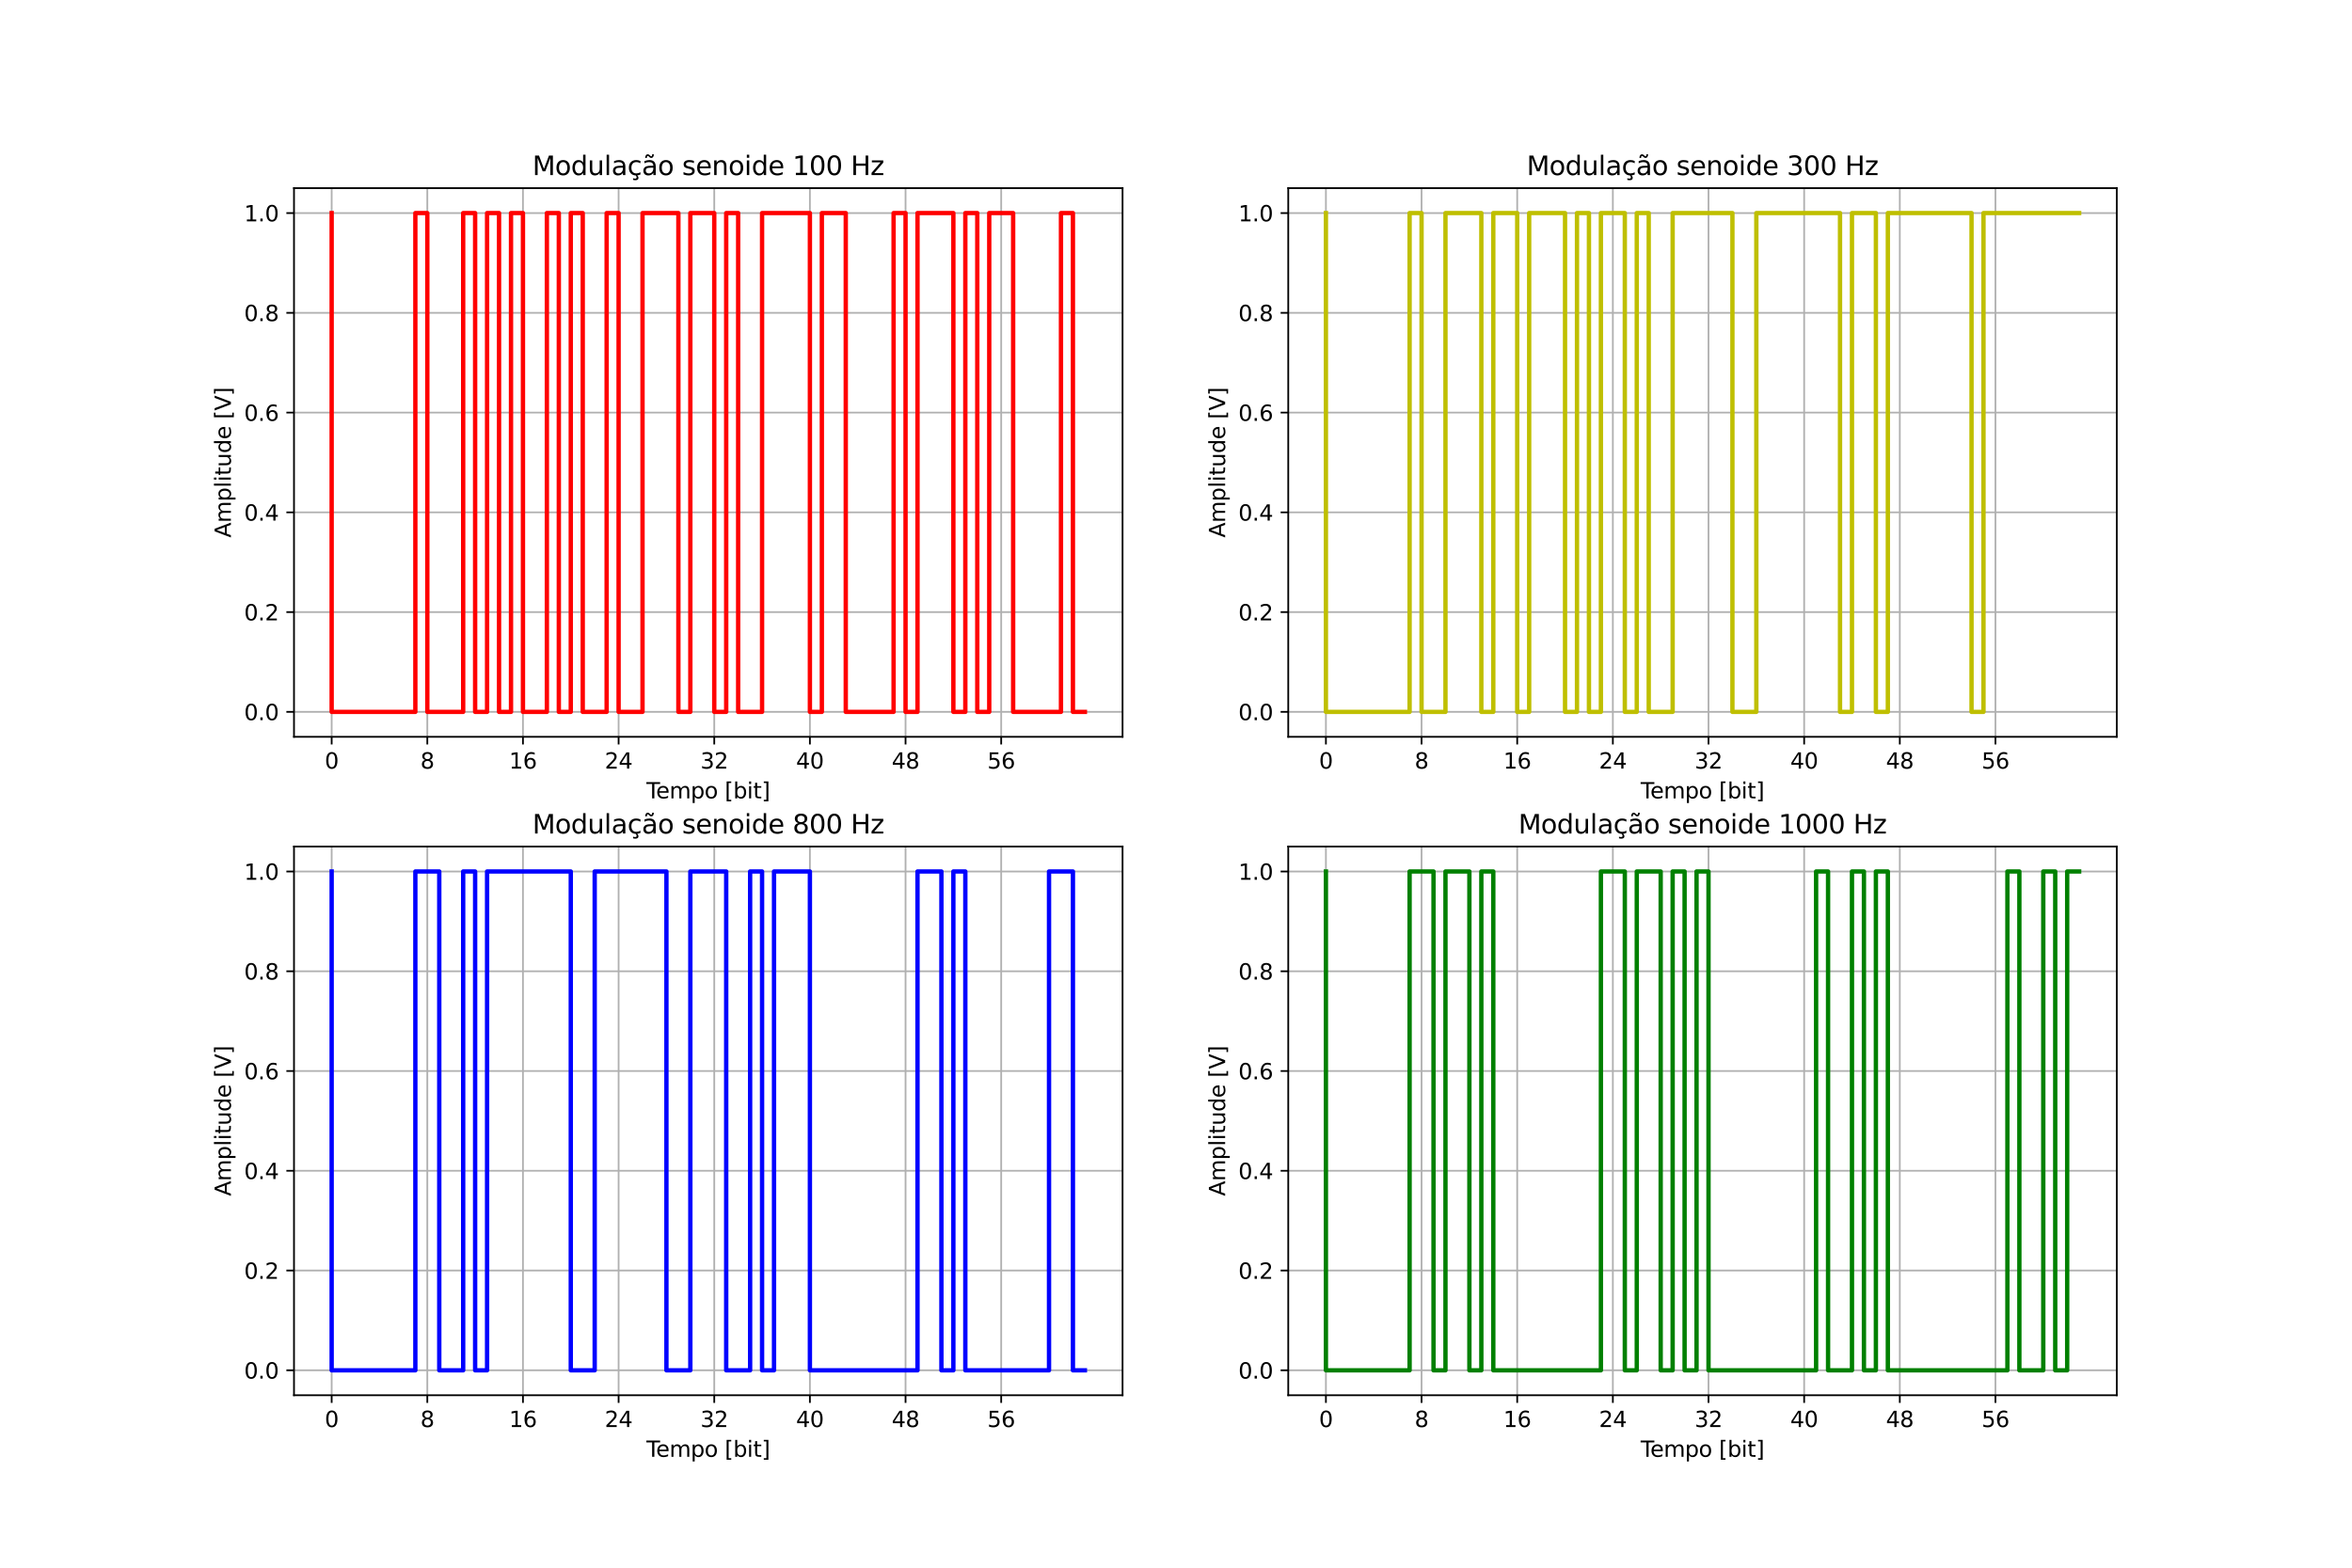 <?xml version="1.0" encoding="utf-8" standalone="no"?>
<!DOCTYPE svg PUBLIC "-//W3C//DTD SVG 1.1//EN"
  "http://www.w3.org/Graphics/SVG/1.1/DTD/svg11.dtd">
<svg xmlns:xlink="http://www.w3.org/1999/xlink" width="1080pt" height="720pt" viewBox="0 0 1080 720" xmlns="http://www.w3.org/2000/svg" version="1.1">
 <defs>
  <style type="text/css">*{stroke-linejoin: round; stroke-linecap: butt}</style>
 </defs>
 <g id="figure_1">
  <g id="patch_1">
   <path d="M 0 720 
L 1080 720 
L 1080 0 
L 0 0 
z
" style="fill: #ffffff"/>
  </g>
  <g id="axes_1">
   <g id="patch_2">
    <path d="M 135 338.4 
L 515.455 338.4 
L 515.455 86.4 
L 135 86.4 
z
" style="fill: #ffffff"/>
   </g>
   <g id="matplotlib.axis_1">
    <g id="xtick_1">
     <g id="line2d_1">
      <path d="M 152.293 338.4 
L 152.293 86.4 
" clip-path="url(#p06c96aebc1)" style="fill: none; stroke: #b0b0b0; stroke-width: 0.8; stroke-linecap: square"/>
     </g>
     <g id="line2d_2">
      <defs>
       <path id="m17ac1d3309" d="M 0 0 
L 0 3.5 
" style="stroke: #000000; stroke-width: 0.8"/>
      </defs>
      <g>
       <use xlink:href="#m17ac1d3309" x="152.293" y="338.4" style="stroke: #000000; stroke-width: 0.8"/>
      </g>
     </g>
     <g id="text_1">
      <!-- 0 -->
      <g transform="translate(149.112 352.998) scale(0.1 -0.1)">
       <defs>
        <path id="DejaVuSans-30" d="M 2034 4250 
Q 1547 4250 1301 3770 
Q 1056 3291 1056 2328 
Q 1056 1369 1301 889 
Q 1547 409 2034 409 
Q 2525 409 2770 889 
Q 3016 1369 3016 2328 
Q 3016 3291 2770 3770 
Q 2525 4250 2034 4250 
z
M 2034 4750 
Q 2819 4750 3233 4129 
Q 3647 3509 3647 2328 
Q 3647 1150 3233 529 
Q 2819 -91 2034 -91 
Q 1250 -91 836 529 
Q 422 1150 422 2328 
Q 422 3509 836 4129 
Q 1250 4750 2034 4750 
z
" transform="scale(0.016)"/>
       </defs>
       <use xlink:href="#DejaVuSans-30"/>
      </g>
     </g>
    </g>
    <g id="xtick_2">
     <g id="line2d_3">
      <path d="M 196.213 338.4 
L 196.213 86.4 
" clip-path="url(#p06c96aebc1)" style="fill: none; stroke: #b0b0b0; stroke-width: 0.8; stroke-linecap: square"/>
     </g>
     <g id="line2d_4">
      <g>
       <use xlink:href="#m17ac1d3309" x="196.213" y="338.4" style="stroke: #000000; stroke-width: 0.8"/>
      </g>
     </g>
     <g id="text_2">
      <!-- 8 -->
      <g transform="translate(193.032 352.998) scale(0.1 -0.1)">
       <defs>
        <path id="DejaVuSans-38" d="M 2034 2216 
Q 1584 2216 1326 1975 
Q 1069 1734 1069 1313 
Q 1069 891 1326 650 
Q 1584 409 2034 409 
Q 2484 409 2743 651 
Q 3003 894 3003 1313 
Q 3003 1734 2745 1975 
Q 2488 2216 2034 2216 
z
M 1403 2484 
Q 997 2584 770 2862 
Q 544 3141 544 3541 
Q 544 4100 942 4425 
Q 1341 4750 2034 4750 
Q 2731 4750 3128 4425 
Q 3525 4100 3525 3541 
Q 3525 3141 3298 2862 
Q 3072 2584 2669 2484 
Q 3125 2378 3379 2068 
Q 3634 1759 3634 1313 
Q 3634 634 3220 271 
Q 2806 -91 2034 -91 
Q 1263 -91 848 271 
Q 434 634 434 1313 
Q 434 1759 690 2068 
Q 947 2378 1403 2484 
z
M 1172 3481 
Q 1172 3119 1398 2916 
Q 1625 2713 2034 2713 
Q 2441 2713 2670 2916 
Q 2900 3119 2900 3481 
Q 2900 3844 2670 4047 
Q 2441 4250 2034 4250 
Q 1625 4250 1398 4047 
Q 1172 3844 1172 3481 
z
" transform="scale(0.016)"/>
       </defs>
       <use xlink:href="#DejaVuSans-38"/>
      </g>
     </g>
    </g>
    <g id="xtick_3">
     <g id="line2d_5">
      <path d="M 240.133 338.4 
L 240.133 86.4 
" clip-path="url(#p06c96aebc1)" style="fill: none; stroke: #b0b0b0; stroke-width: 0.8; stroke-linecap: square"/>
     </g>
     <g id="line2d_6">
      <g>
       <use xlink:href="#m17ac1d3309" x="240.133" y="338.4" style="stroke: #000000; stroke-width: 0.8"/>
      </g>
     </g>
     <g id="text_3">
      <!-- 16 -->
      <g transform="translate(233.77 352.998) scale(0.1 -0.1)">
       <defs>
        <path id="DejaVuSans-31" d="M 794 531 
L 1825 531 
L 1825 4091 
L 703 3866 
L 703 4441 
L 1819 4666 
L 2450 4666 
L 2450 531 
L 3481 531 
L 3481 0 
L 794 0 
L 794 531 
z
" transform="scale(0.016)"/>
        <path id="DejaVuSans-36" d="M 2113 2584 
Q 1688 2584 1439 2293 
Q 1191 2003 1191 1497 
Q 1191 994 1439 701 
Q 1688 409 2113 409 
Q 2538 409 2786 701 
Q 3034 994 3034 1497 
Q 3034 2003 2786 2293 
Q 2538 2584 2113 2584 
z
M 3366 4563 
L 3366 3988 
Q 3128 4100 2886 4159 
Q 2644 4219 2406 4219 
Q 1781 4219 1451 3797 
Q 1122 3375 1075 2522 
Q 1259 2794 1537 2939 
Q 1816 3084 2150 3084 
Q 2853 3084 3261 2657 
Q 3669 2231 3669 1497 
Q 3669 778 3244 343 
Q 2819 -91 2113 -91 
Q 1303 -91 875 529 
Q 447 1150 447 2328 
Q 447 3434 972 4092 
Q 1497 4750 2381 4750 
Q 2619 4750 2861 4703 
Q 3103 4656 3366 4563 
z
" transform="scale(0.016)"/>
       </defs>
       <use xlink:href="#DejaVuSans-31"/>
       <use xlink:href="#DejaVuSans-36" x="63.623"/>
      </g>
     </g>
    </g>
    <g id="xtick_4">
     <g id="line2d_7">
      <path d="M 284.053 338.4 
L 284.053 86.4 
" clip-path="url(#p06c96aebc1)" style="fill: none; stroke: #b0b0b0; stroke-width: 0.8; stroke-linecap: square"/>
     </g>
     <g id="line2d_8">
      <g>
       <use xlink:href="#m17ac1d3309" x="284.053" y="338.4" style="stroke: #000000; stroke-width: 0.8"/>
      </g>
     </g>
     <g id="text_4">
      <!-- 24 -->
      <g transform="translate(277.69 352.998) scale(0.1 -0.1)">
       <defs>
        <path id="DejaVuSans-32" d="M 1228 531 
L 3431 531 
L 3431 0 
L 469 0 
L 469 531 
Q 828 903 1448 1529 
Q 2069 2156 2228 2338 
Q 2531 2678 2651 2914 
Q 2772 3150 2772 3378 
Q 2772 3750 2511 3984 
Q 2250 4219 1831 4219 
Q 1534 4219 1204 4116 
Q 875 4013 500 3803 
L 500 4441 
Q 881 4594 1212 4672 
Q 1544 4750 1819 4750 
Q 2544 4750 2975 4387 
Q 3406 4025 3406 3419 
Q 3406 3131 3298 2873 
Q 3191 2616 2906 2266 
Q 2828 2175 2409 1742 
Q 1991 1309 1228 531 
z
" transform="scale(0.016)"/>
        <path id="DejaVuSans-34" d="M 2419 4116 
L 825 1625 
L 2419 1625 
L 2419 4116 
z
M 2253 4666 
L 3047 4666 
L 3047 1625 
L 3713 1625 
L 3713 1100 
L 3047 1100 
L 3047 0 
L 2419 0 
L 2419 1100 
L 313 1100 
L 313 1709 
L 2253 4666 
z
" transform="scale(0.016)"/>
       </defs>
       <use xlink:href="#DejaVuSans-32"/>
       <use xlink:href="#DejaVuSans-34" x="63.623"/>
      </g>
     </g>
    </g>
    <g id="xtick_5">
     <g id="line2d_9">
      <path d="M 327.972 338.4 
L 327.972 86.4 
" clip-path="url(#p06c96aebc1)" style="fill: none; stroke: #b0b0b0; stroke-width: 0.8; stroke-linecap: square"/>
     </g>
     <g id="line2d_10">
      <g>
       <use xlink:href="#m17ac1d3309" x="327.972" y="338.4" style="stroke: #000000; stroke-width: 0.8"/>
      </g>
     </g>
     <g id="text_5">
      <!-- 32 -->
      <g transform="translate(321.61 352.998) scale(0.1 -0.1)">
       <defs>
        <path id="DejaVuSans-33" d="M 2597 2516 
Q 3050 2419 3304 2112 
Q 3559 1806 3559 1356 
Q 3559 666 3084 287 
Q 2609 -91 1734 -91 
Q 1441 -91 1130 -33 
Q 819 25 488 141 
L 488 750 
Q 750 597 1062 519 
Q 1375 441 1716 441 
Q 2309 441 2620 675 
Q 2931 909 2931 1356 
Q 2931 1769 2642 2001 
Q 2353 2234 1838 2234 
L 1294 2234 
L 1294 2753 
L 1863 2753 
Q 2328 2753 2575 2939 
Q 2822 3125 2822 3475 
Q 2822 3834 2567 4026 
Q 2313 4219 1838 4219 
Q 1578 4219 1281 4162 
Q 984 4106 628 3988 
L 628 4550 
Q 988 4650 1302 4700 
Q 1616 4750 1894 4750 
Q 2613 4750 3031 4423 
Q 3450 4097 3450 3541 
Q 3450 3153 3228 2886 
Q 3006 2619 2597 2516 
z
" transform="scale(0.016)"/>
       </defs>
       <use xlink:href="#DejaVuSans-33"/>
       <use xlink:href="#DejaVuSans-32" x="63.623"/>
      </g>
     </g>
    </g>
    <g id="xtick_6">
     <g id="line2d_11">
      <path d="M 371.892 338.4 
L 371.892 86.4 
" clip-path="url(#p06c96aebc1)" style="fill: none; stroke: #b0b0b0; stroke-width: 0.8; stroke-linecap: square"/>
     </g>
     <g id="line2d_12">
      <g>
       <use xlink:href="#m17ac1d3309" x="371.892" y="338.4" style="stroke: #000000; stroke-width: 0.8"/>
      </g>
     </g>
     <g id="text_6">
      <!-- 40 -->
      <g transform="translate(365.529 352.998) scale(0.1 -0.1)">
       <use xlink:href="#DejaVuSans-34"/>
       <use xlink:href="#DejaVuSans-30" x="63.623"/>
      </g>
     </g>
    </g>
    <g id="xtick_7">
     <g id="line2d_13">
      <path d="M 415.812 338.4 
L 415.812 86.4 
" clip-path="url(#p06c96aebc1)" style="fill: none; stroke: #b0b0b0; stroke-width: 0.8; stroke-linecap: square"/>
     </g>
     <g id="line2d_14">
      <g>
       <use xlink:href="#m17ac1d3309" x="415.812" y="338.4" style="stroke: #000000; stroke-width: 0.8"/>
      </g>
     </g>
     <g id="text_7">
      <!-- 48 -->
      <g transform="translate(409.449 352.998) scale(0.1 -0.1)">
       <use xlink:href="#DejaVuSans-34"/>
       <use xlink:href="#DejaVuSans-38" x="63.623"/>
      </g>
     </g>
    </g>
    <g id="xtick_8">
     <g id="line2d_15">
      <path d="M 459.731 338.4 
L 459.731 86.4 
" clip-path="url(#p06c96aebc1)" style="fill: none; stroke: #b0b0b0; stroke-width: 0.8; stroke-linecap: square"/>
     </g>
     <g id="line2d_16">
      <g>
       <use xlink:href="#m17ac1d3309" x="459.731" y="338.4" style="stroke: #000000; stroke-width: 0.8"/>
      </g>
     </g>
     <g id="text_8">
      <!-- 56 -->
      <g transform="translate(453.369 352.998) scale(0.1 -0.1)">
       <defs>
        <path id="DejaVuSans-35" d="M 691 4666 
L 3169 4666 
L 3169 4134 
L 1269 4134 
L 1269 2991 
Q 1406 3038 1543 3061 
Q 1681 3084 1819 3084 
Q 2600 3084 3056 2656 
Q 3513 2228 3513 1497 
Q 3513 744 3044 326 
Q 2575 -91 1722 -91 
Q 1428 -91 1123 -41 
Q 819 9 494 109 
L 494 744 
Q 775 591 1075 516 
Q 1375 441 1709 441 
Q 2250 441 2565 725 
Q 2881 1009 2881 1497 
Q 2881 1984 2565 2268 
Q 2250 2553 1709 2553 
Q 1456 2553 1204 2497 
Q 953 2441 691 2322 
L 691 4666 
z
" transform="scale(0.016)"/>
       </defs>
       <use xlink:href="#DejaVuSans-35"/>
       <use xlink:href="#DejaVuSans-36" x="63.623"/>
      </g>
     </g>
    </g>
    <g id="text_9">
     <!-- Tempo [bit] -->
     <g transform="translate(296.829 366.677) scale(0.1 -0.1)">
      <defs>
       <path id="DejaVuSans-54" d="M -19 4666 
L 3928 4666 
L 3928 4134 
L 2272 4134 
L 2272 0 
L 1638 0 
L 1638 4134 
L -19 4134 
L -19 4666 
z
" transform="scale(0.016)"/>
       <path id="DejaVuSans-65" d="M 3597 1894 
L 3597 1613 
L 953 1613 
Q 991 1019 1311 708 
Q 1631 397 2203 397 
Q 2534 397 2845 478 
Q 3156 559 3463 722 
L 3463 178 
Q 3153 47 2828 -22 
Q 2503 -91 2169 -91 
Q 1331 -91 842 396 
Q 353 884 353 1716 
Q 353 2575 817 3079 
Q 1281 3584 2069 3584 
Q 2775 3584 3186 3129 
Q 3597 2675 3597 1894 
z
M 3022 2063 
Q 3016 2534 2758 2815 
Q 2500 3097 2075 3097 
Q 1594 3097 1305 2825 
Q 1016 2553 972 2059 
L 3022 2063 
z
" transform="scale(0.016)"/>
       <path id="DejaVuSans-6d" d="M 3328 2828 
Q 3544 3216 3844 3400 
Q 4144 3584 4550 3584 
Q 5097 3584 5394 3201 
Q 5691 2819 5691 2113 
L 5691 0 
L 5113 0 
L 5113 2094 
Q 5113 2597 4934 2840 
Q 4756 3084 4391 3084 
Q 3944 3084 3684 2787 
Q 3425 2491 3425 1978 
L 3425 0 
L 2847 0 
L 2847 2094 
Q 2847 2600 2669 2842 
Q 2491 3084 2119 3084 
Q 1678 3084 1418 2786 
Q 1159 2488 1159 1978 
L 1159 0 
L 581 0 
L 581 3500 
L 1159 3500 
L 1159 2956 
Q 1356 3278 1631 3431 
Q 1906 3584 2284 3584 
Q 2666 3584 2933 3390 
Q 3200 3197 3328 2828 
z
" transform="scale(0.016)"/>
       <path id="DejaVuSans-70" d="M 1159 525 
L 1159 -1331 
L 581 -1331 
L 581 3500 
L 1159 3500 
L 1159 2969 
Q 1341 3281 1617 3432 
Q 1894 3584 2278 3584 
Q 2916 3584 3314 3078 
Q 3713 2572 3713 1747 
Q 3713 922 3314 415 
Q 2916 -91 2278 -91 
Q 1894 -91 1617 61 
Q 1341 213 1159 525 
z
M 3116 1747 
Q 3116 2381 2855 2742 
Q 2594 3103 2138 3103 
Q 1681 3103 1420 2742 
Q 1159 2381 1159 1747 
Q 1159 1113 1420 752 
Q 1681 391 2138 391 
Q 2594 391 2855 752 
Q 3116 1113 3116 1747 
z
" transform="scale(0.016)"/>
       <path id="DejaVuSans-6f" d="M 1959 3097 
Q 1497 3097 1228 2736 
Q 959 2375 959 1747 
Q 959 1119 1226 758 
Q 1494 397 1959 397 
Q 2419 397 2687 759 
Q 2956 1122 2956 1747 
Q 2956 2369 2687 2733 
Q 2419 3097 1959 3097 
z
M 1959 3584 
Q 2709 3584 3137 3096 
Q 3566 2609 3566 1747 
Q 3566 888 3137 398 
Q 2709 -91 1959 -91 
Q 1206 -91 779 398 
Q 353 888 353 1747 
Q 353 2609 779 3096 
Q 1206 3584 1959 3584 
z
" transform="scale(0.016)"/>
       <path id="DejaVuSans-20" transform="scale(0.016)"/>
       <path id="DejaVuSans-5b" d="M 550 4863 
L 1875 4863 
L 1875 4416 
L 1125 4416 
L 1125 -397 
L 1875 -397 
L 1875 -844 
L 550 -844 
L 550 4863 
z
" transform="scale(0.016)"/>
       <path id="DejaVuSans-62" d="M 3116 1747 
Q 3116 2381 2855 2742 
Q 2594 3103 2138 3103 
Q 1681 3103 1420 2742 
Q 1159 2381 1159 1747 
Q 1159 1113 1420 752 
Q 1681 391 2138 391 
Q 2594 391 2855 752 
Q 3116 1113 3116 1747 
z
M 1159 2969 
Q 1341 3281 1617 3432 
Q 1894 3584 2278 3584 
Q 2916 3584 3314 3078 
Q 3713 2572 3713 1747 
Q 3713 922 3314 415 
Q 2916 -91 2278 -91 
Q 1894 -91 1617 61 
Q 1341 213 1159 525 
L 1159 0 
L 581 0 
L 581 4863 
L 1159 4863 
L 1159 2969 
z
" transform="scale(0.016)"/>
       <path id="DejaVuSans-69" d="M 603 3500 
L 1178 3500 
L 1178 0 
L 603 0 
L 603 3500 
z
M 603 4863 
L 1178 4863 
L 1178 4134 
L 603 4134 
L 603 4863 
z
" transform="scale(0.016)"/>
       <path id="DejaVuSans-74" d="M 1172 4494 
L 1172 3500 
L 2356 3500 
L 2356 3053 
L 1172 3053 
L 1172 1153 
Q 1172 725 1289 603 
Q 1406 481 1766 481 
L 2356 481 
L 2356 0 
L 1766 0 
Q 1100 0 847 248 
Q 594 497 594 1153 
L 594 3053 
L 172 3053 
L 172 3500 
L 594 3500 
L 594 4494 
L 1172 4494 
z
" transform="scale(0.016)"/>
       <path id="DejaVuSans-5d" d="M 1947 4863 
L 1947 -844 
L 622 -844 
L 622 -397 
L 1369 -397 
L 1369 4416 
L 622 4416 
L 622 4863 
L 1947 4863 
z
" transform="scale(0.016)"/>
      </defs>
      <use xlink:href="#DejaVuSans-54"/>
      <use xlink:href="#DejaVuSans-65" x="44.084"/>
      <use xlink:href="#DejaVuSans-6d" x="105.607"/>
      <use xlink:href="#DejaVuSans-70" x="203.02"/>
      <use xlink:href="#DejaVuSans-6f" x="266.496"/>
      <use xlink:href="#DejaVuSans-20" x="327.678"/>
      <use xlink:href="#DejaVuSans-5b" x="359.465"/>
      <use xlink:href="#DejaVuSans-62" x="398.479"/>
      <use xlink:href="#DejaVuSans-69" x="461.955"/>
      <use xlink:href="#DejaVuSans-74" x="489.738"/>
      <use xlink:href="#DejaVuSans-5d" x="528.947"/>
     </g>
    </g>
   </g>
   <g id="matplotlib.axis_2">
    <g id="ytick_1">
     <g id="line2d_17">
      <path d="M 135 326.945 
L 515.455 326.945 
" clip-path="url(#p06c96aebc1)" style="fill: none; stroke: #b0b0b0; stroke-width: 0.8; stroke-linecap: square"/>
     </g>
     <g id="line2d_18">
      <defs>
       <path id="mf0351ac7e5" d="M 0 0 
L -3.5 0 
" style="stroke: #000000; stroke-width: 0.8"/>
      </defs>
      <g>
       <use xlink:href="#mf0351ac7e5" x="135" y="326.945" style="stroke: #000000; stroke-width: 0.8"/>
      </g>
     </g>
     <g id="text_10">
      <!-- 0.0 -->
      <g transform="translate(112.097 330.745) scale(0.1 -0.1)">
       <defs>
        <path id="DejaVuSans-2e" d="M 684 794 
L 1344 794 
L 1344 0 
L 684 0 
L 684 794 
z
" transform="scale(0.016)"/>
       </defs>
       <use xlink:href="#DejaVuSans-30"/>
       <use xlink:href="#DejaVuSans-2e" x="63.623"/>
       <use xlink:href="#DejaVuSans-30" x="95.41"/>
      </g>
     </g>
    </g>
    <g id="ytick_2">
     <g id="line2d_19">
      <path d="M 135 281.127 
L 515.455 281.127 
" clip-path="url(#p06c96aebc1)" style="fill: none; stroke: #b0b0b0; stroke-width: 0.8; stroke-linecap: square"/>
     </g>
     <g id="line2d_20">
      <g>
       <use xlink:href="#mf0351ac7e5" x="135" y="281.127" style="stroke: #000000; stroke-width: 0.8"/>
      </g>
     </g>
     <g id="text_11">
      <!-- 0.2 -->
      <g transform="translate(112.097 284.926) scale(0.1 -0.1)">
       <use xlink:href="#DejaVuSans-30"/>
       <use xlink:href="#DejaVuSans-2e" x="63.623"/>
       <use xlink:href="#DejaVuSans-32" x="95.41"/>
      </g>
     </g>
    </g>
    <g id="ytick_3">
     <g id="line2d_21">
      <path d="M 135 235.309 
L 515.455 235.309 
" clip-path="url(#p06c96aebc1)" style="fill: none; stroke: #b0b0b0; stroke-width: 0.8; stroke-linecap: square"/>
     </g>
     <g id="line2d_22">
      <g>
       <use xlink:href="#mf0351ac7e5" x="135" y="235.309" style="stroke: #000000; stroke-width: 0.8"/>
      </g>
     </g>
     <g id="text_12">
      <!-- 0.4 -->
      <g transform="translate(112.097 239.108) scale(0.1 -0.1)">
       <use xlink:href="#DejaVuSans-30"/>
       <use xlink:href="#DejaVuSans-2e" x="63.623"/>
       <use xlink:href="#DejaVuSans-34" x="95.41"/>
      </g>
     </g>
    </g>
    <g id="ytick_4">
     <g id="line2d_23">
      <path d="M 135 189.491 
L 515.455 189.491 
" clip-path="url(#p06c96aebc1)" style="fill: none; stroke: #b0b0b0; stroke-width: 0.8; stroke-linecap: square"/>
     </g>
     <g id="line2d_24">
      <g>
       <use xlink:href="#mf0351ac7e5" x="135" y="189.491" style="stroke: #000000; stroke-width: 0.8"/>
      </g>
     </g>
     <g id="text_13">
      <!-- 0.6 -->
      <g transform="translate(112.097 193.29) scale(0.1 -0.1)">
       <use xlink:href="#DejaVuSans-30"/>
       <use xlink:href="#DejaVuSans-2e" x="63.623"/>
       <use xlink:href="#DejaVuSans-36" x="95.41"/>
      </g>
     </g>
    </g>
    <g id="ytick_5">
     <g id="line2d_25">
      <path d="M 135 143.673 
L 515.455 143.673 
" clip-path="url(#p06c96aebc1)" style="fill: none; stroke: #b0b0b0; stroke-width: 0.8; stroke-linecap: square"/>
     </g>
     <g id="line2d_26">
      <g>
       <use xlink:href="#mf0351ac7e5" x="135" y="143.673" style="stroke: #000000; stroke-width: 0.8"/>
      </g>
     </g>
     <g id="text_14">
      <!-- 0.8 -->
      <g transform="translate(112.097 147.472) scale(0.1 -0.1)">
       <use xlink:href="#DejaVuSans-30"/>
       <use xlink:href="#DejaVuSans-2e" x="63.623"/>
       <use xlink:href="#DejaVuSans-38" x="95.41"/>
      </g>
     </g>
    </g>
    <g id="ytick_6">
     <g id="line2d_27">
      <path d="M 135 97.855 
L 515.455 97.855 
" clip-path="url(#p06c96aebc1)" style="fill: none; stroke: #b0b0b0; stroke-width: 0.8; stroke-linecap: square"/>
     </g>
     <g id="line2d_28">
      <g>
       <use xlink:href="#mf0351ac7e5" x="135" y="97.855" style="stroke: #000000; stroke-width: 0.8"/>
      </g>
     </g>
     <g id="text_15">
      <!-- 1.0 -->
      <g transform="translate(112.097 101.654) scale(0.1 -0.1)">
       <use xlink:href="#DejaVuSans-31"/>
       <use xlink:href="#DejaVuSans-2e" x="63.623"/>
       <use xlink:href="#DejaVuSans-30" x="95.41"/>
      </g>
     </g>
    </g>
    <g id="text_16">
     <!-- Amplitude [V] -->
     <g transform="translate(106.017 246.934) rotate(-90) scale(0.1 -0.1)">
      <defs>
       <path id="DejaVuSans-41" d="M 2188 4044 
L 1331 1722 
L 3047 1722 
L 2188 4044 
z
M 1831 4666 
L 2547 4666 
L 4325 0 
L 3669 0 
L 3244 1197 
L 1141 1197 
L 716 0 
L 50 0 
L 1831 4666 
z
" transform="scale(0.016)"/>
       <path id="DejaVuSans-6c" d="M 603 4863 
L 1178 4863 
L 1178 0 
L 603 0 
L 603 4863 
z
" transform="scale(0.016)"/>
       <path id="DejaVuSans-75" d="M 544 1381 
L 544 3500 
L 1119 3500 
L 1119 1403 
Q 1119 906 1312 657 
Q 1506 409 1894 409 
Q 2359 409 2629 706 
Q 2900 1003 2900 1516 
L 2900 3500 
L 3475 3500 
L 3475 0 
L 2900 0 
L 2900 538 
Q 2691 219 2414 64 
Q 2138 -91 1772 -91 
Q 1169 -91 856 284 
Q 544 659 544 1381 
z
M 1991 3584 
L 1991 3584 
z
" transform="scale(0.016)"/>
       <path id="DejaVuSans-64" d="M 2906 2969 
L 2906 4863 
L 3481 4863 
L 3481 0 
L 2906 0 
L 2906 525 
Q 2725 213 2448 61 
Q 2172 -91 1784 -91 
Q 1150 -91 751 415 
Q 353 922 353 1747 
Q 353 2572 751 3078 
Q 1150 3584 1784 3584 
Q 2172 3584 2448 3432 
Q 2725 3281 2906 2969 
z
M 947 1747 
Q 947 1113 1208 752 
Q 1469 391 1925 391 
Q 2381 391 2643 752 
Q 2906 1113 2906 1747 
Q 2906 2381 2643 2742 
Q 2381 3103 1925 3103 
Q 1469 3103 1208 2742 
Q 947 2381 947 1747 
z
" transform="scale(0.016)"/>
       <path id="DejaVuSans-56" d="M 1831 0 
L 50 4666 
L 709 4666 
L 2188 738 
L 3669 4666 
L 4325 4666 
L 2547 0 
L 1831 0 
z
" transform="scale(0.016)"/>
      </defs>
      <use xlink:href="#DejaVuSans-41"/>
      <use xlink:href="#DejaVuSans-6d" x="68.408"/>
      <use xlink:href="#DejaVuSans-70" x="165.82"/>
      <use xlink:href="#DejaVuSans-6c" x="229.297"/>
      <use xlink:href="#DejaVuSans-69" x="257.08"/>
      <use xlink:href="#DejaVuSans-74" x="284.863"/>
      <use xlink:href="#DejaVuSans-75" x="324.072"/>
      <use xlink:href="#DejaVuSans-64" x="387.451"/>
      <use xlink:href="#DejaVuSans-65" x="450.928"/>
      <use xlink:href="#DejaVuSans-20" x="512.451"/>
      <use xlink:href="#DejaVuSans-5b" x="544.238"/>
      <use xlink:href="#DejaVuSans-56" x="583.252"/>
      <use xlink:href="#DejaVuSans-5d" x="651.66"/>
     </g>
    </g>
   </g>
   <g id="line2d_29">
    <path d="M 152.293 97.855 
L 152.293 326.945 
L 157.783 326.945 
L 157.783 326.945 
L 163.273 326.945 
L 163.273 326.945 
L 168.763 326.945 
L 168.763 326.945 
L 174.253 326.945 
L 174.253 326.945 
L 179.743 326.945 
L 179.743 326.945 
L 185.233 326.945 
L 185.233 326.945 
L 190.723 326.945 
L 190.723 97.855 
L 196.213 97.855 
L 196.213 326.945 
L 201.703 326.945 
L 201.703 326.945 
L 207.193 326.945 
L 207.193 326.945 
L 212.683 326.945 
L 212.683 97.855 
L 218.173 97.855 
L 218.173 326.945 
L 223.663 326.945 
L 223.663 97.855 
L 229.153 97.855 
L 229.153 326.945 
L 234.643 326.945 
L 234.643 97.855 
L 240.133 97.855 
L 240.133 326.945 
L 245.623 326.945 
L 245.623 326.945 
L 251.113 326.945 
L 251.113 97.855 
L 256.603 97.855 
L 256.603 326.945 
L 262.093 326.945 
L 262.093 97.855 
L 267.583 97.855 
L 267.583 326.945 
L 273.073 326.945 
L 273.073 326.945 
L 278.563 326.945 
L 278.563 97.855 
L 284.053 97.855 
L 284.053 326.945 
L 289.543 326.945 
L 289.543 326.945 
L 295.032 326.945 
L 295.032 97.855 
L 300.522 97.855 
L 300.522 97.855 
L 306.012 97.855 
L 306.012 97.855 
L 311.502 97.855 
L 311.502 326.945 
L 316.992 326.945 
L 316.992 97.855 
L 322.482 97.855 
L 322.482 97.855 
L 327.972 97.855 
L 327.972 326.945 
L 333.462 326.945 
L 333.462 97.855 
L 338.952 97.855 
L 338.952 326.945 
L 344.442 326.945 
L 344.442 326.945 
L 349.932 326.945 
L 349.932 97.855 
L 355.422 97.855 
L 355.422 97.855 
L 360.912 97.855 
L 360.912 97.855 
L 366.402 97.855 
L 366.402 97.855 
L 371.892 97.855 
L 371.892 326.945 
L 377.382 326.945 
L 377.382 97.855 
L 382.872 97.855 
L 382.872 97.855 
L 388.362 97.855 
L 388.362 326.945 
L 393.852 326.945 
L 393.852 326.945 
L 399.342 326.945 
L 399.342 326.945 
L 404.832 326.945 
L 404.832 326.945 
L 410.322 326.945 
L 410.322 97.855 
L 415.812 97.855 
L 415.812 326.945 
L 421.302 326.945 
L 421.302 97.855 
L 426.792 97.855 
L 426.792 97.855 
L 432.282 97.855 
L 432.282 97.855 
L 437.772 97.855 
L 437.772 326.945 
L 443.262 326.945 
L 443.262 97.855 
L 448.751 97.855 
L 448.751 326.945 
L 454.241 326.945 
L 454.241 97.855 
L 459.731 97.855 
L 459.731 97.855 
L 465.221 97.855 
L 465.221 326.945 
L 470.711 326.945 
L 470.711 326.945 
L 476.201 326.945 
L 476.201 326.945 
L 481.691 326.945 
L 481.691 326.945 
L 487.181 326.945 
L 487.181 97.855 
L 492.671 97.855 
L 492.671 326.945 
L 498.161 326.945 
" clip-path="url(#p06c96aebc1)" style="fill: none; stroke: #ff0000; stroke-width: 2; stroke-linecap: square"/>
   </g>
   <g id="patch_3">
    <path d="M 135 338.4 
L 135 86.4 
" style="fill: none; stroke: #000000; stroke-width: 0.8; stroke-linejoin: miter; stroke-linecap: square"/>
   </g>
   <g id="patch_4">
    <path d="M 515.455 338.4 
L 515.455 86.4 
" style="fill: none; stroke: #000000; stroke-width: 0.8; stroke-linejoin: miter; stroke-linecap: square"/>
   </g>
   <g id="patch_5">
    <path d="M 135 338.4 
L 515.455 338.4 
" style="fill: none; stroke: #000000; stroke-width: 0.8; stroke-linejoin: miter; stroke-linecap: square"/>
   </g>
   <g id="patch_6">
    <path d="M 135 86.4 
L 515.455 86.4 
" style="fill: none; stroke: #000000; stroke-width: 0.8; stroke-linejoin: miter; stroke-linecap: square"/>
   </g>
   <g id="text_17">
    <!-- Modulação senoide 100 Hz -->
    <g transform="translate(244.483 80.4) scale(0.12 -0.12)">
     <defs>
      <path id="DejaVuSans-4d" d="M 628 4666 
L 1569 4666 
L 2759 1491 
L 3956 4666 
L 4897 4666 
L 4897 0 
L 4281 0 
L 4281 4097 
L 3078 897 
L 2444 897 
L 1241 4097 
L 1241 0 
L 628 0 
L 628 4666 
z
" transform="scale(0.016)"/>
      <path id="DejaVuSans-61" d="M 2194 1759 
Q 1497 1759 1228 1600 
Q 959 1441 959 1056 
Q 959 750 1161 570 
Q 1363 391 1709 391 
Q 2188 391 2477 730 
Q 2766 1069 2766 1631 
L 2766 1759 
L 2194 1759 
z
M 3341 1997 
L 3341 0 
L 2766 0 
L 2766 531 
Q 2569 213 2275 61 
Q 1981 -91 1556 -91 
Q 1019 -91 701 211 
Q 384 513 384 1019 
Q 384 1609 779 1909 
Q 1175 2209 1959 2209 
L 2766 2209 
L 2766 2266 
Q 2766 2663 2505 2880 
Q 2244 3097 1772 3097 
Q 1472 3097 1187 3025 
Q 903 2953 641 2809 
L 641 3341 
Q 956 3463 1253 3523 
Q 1550 3584 1831 3584 
Q 2591 3584 2966 3190 
Q 3341 2797 3341 1997 
z
" transform="scale(0.016)"/>
      <path id="DejaVuSans-e7" d="M 3122 3366 
L 3122 2828 
Q 2878 2963 2633 3030 
Q 2388 3097 2138 3097 
Q 1578 3097 1268 2742 
Q 959 2388 959 1747 
Q 959 1106 1268 751 
Q 1578 397 2138 397 
Q 2388 397 2633 464 
Q 2878 531 3122 666 
L 3122 134 
Q 2881 22 2623 -34 
Q 2366 -91 2075 -91 
Q 1284 -91 818 406 
Q 353 903 353 1747 
Q 353 2603 823 3093 
Q 1294 3584 2113 3584 
Q 2378 3584 2631 3529 
Q 2884 3475 3122 3366 
z
M 2311 0 
Q 2482 -194 2566 -358 
Q 2651 -522 2651 -672 
Q 2651 -950 2463 -1092 
Q 2276 -1234 1907 -1234 
Q 1764 -1234 1628 -1215 
Q 1492 -1197 1357 -1159 
L 1357 -750 
Q 1464 -803 1579 -826 
Q 1695 -850 1842 -850 
Q 2026 -850 2120 -775 
Q 2214 -700 2214 -556 
Q 2214 -463 2146 -327 
Q 2079 -191 1939 0 
L 2311 0 
z
" transform="scale(0.016)"/>
      <path id="DejaVuSans-e3" d="M 2194 1759 
Q 1497 1759 1228 1600 
Q 959 1441 959 1056 
Q 959 750 1161 570 
Q 1363 391 1709 391 
Q 2188 391 2477 730 
Q 2766 1069 2766 1631 
L 2766 1759 
L 2194 1759 
z
M 3341 1997 
L 3341 0 
L 2766 0 
L 2766 531 
Q 2569 213 2275 61 
Q 1981 -91 1556 -91 
Q 1019 -91 701 211 
Q 384 513 384 1019 
Q 384 1609 779 1909 
Q 1175 2209 1959 2209 
L 2766 2209 
L 2766 2266 
Q 2766 2663 2505 2880 
Q 2244 3097 1772 3097 
Q 1472 3097 1187 3025 
Q 903 2953 641 2809 
L 641 3341 
Q 956 3463 1253 3523 
Q 1550 3584 1831 3584 
Q 2591 3584 2966 3190 
Q 3341 2797 3341 1997 
z
M 1844 4281 
L 1665 4453 
Q 1597 4516 1545 4545 
Q 1494 4575 1453 4575 
Q 1334 4575 1278 4461 
Q 1222 4347 1215 4091 
L 825 4091 
Q 831 4513 990 4742 
Q 1150 4972 1434 4972 
Q 1553 4972 1653 4928 
Q 1753 4884 1869 4781 
L 2047 4609 
Q 2115 4547 2167 4517 
Q 2219 4488 2259 4488 
Q 2378 4488 2434 4602 
Q 2490 4716 2497 4972 
L 2887 4972 
Q 2881 4550 2721 4320 
Q 2562 4091 2278 4091 
Q 2159 4091 2059 4134 
Q 1959 4178 1844 4281 
z
" transform="scale(0.016)"/>
      <path id="DejaVuSans-73" d="M 2834 3397 
L 2834 2853 
Q 2591 2978 2328 3040 
Q 2066 3103 1784 3103 
Q 1356 3103 1142 2972 
Q 928 2841 928 2578 
Q 928 2378 1081 2264 
Q 1234 2150 1697 2047 
L 1894 2003 
Q 2506 1872 2764 1633 
Q 3022 1394 3022 966 
Q 3022 478 2636 193 
Q 2250 -91 1575 -91 
Q 1294 -91 989 -36 
Q 684 19 347 128 
L 347 722 
Q 666 556 975 473 
Q 1284 391 1588 391 
Q 1994 391 2212 530 
Q 2431 669 2431 922 
Q 2431 1156 2273 1281 
Q 2116 1406 1581 1522 
L 1381 1569 
Q 847 1681 609 1914 
Q 372 2147 372 2553 
Q 372 3047 722 3315 
Q 1072 3584 1716 3584 
Q 2034 3584 2315 3537 
Q 2597 3491 2834 3397 
z
" transform="scale(0.016)"/>
      <path id="DejaVuSans-6e" d="M 3513 2113 
L 3513 0 
L 2938 0 
L 2938 2094 
Q 2938 2591 2744 2837 
Q 2550 3084 2163 3084 
Q 1697 3084 1428 2787 
Q 1159 2491 1159 1978 
L 1159 0 
L 581 0 
L 581 3500 
L 1159 3500 
L 1159 2956 
Q 1366 3272 1645 3428 
Q 1925 3584 2291 3584 
Q 2894 3584 3203 3211 
Q 3513 2838 3513 2113 
z
" transform="scale(0.016)"/>
      <path id="DejaVuSans-48" d="M 628 4666 
L 1259 4666 
L 1259 2753 
L 3553 2753 
L 3553 4666 
L 4184 4666 
L 4184 0 
L 3553 0 
L 3553 2222 
L 1259 2222 
L 1259 0 
L 628 0 
L 628 4666 
z
" transform="scale(0.016)"/>
      <path id="DejaVuSans-7a" d="M 353 3500 
L 3084 3500 
L 3084 2975 
L 922 459 
L 3084 459 
L 3084 0 
L 275 0 
L 275 525 
L 2438 3041 
L 353 3041 
L 353 3500 
z
" transform="scale(0.016)"/>
     </defs>
     <use xlink:href="#DejaVuSans-4d"/>
     <use xlink:href="#DejaVuSans-6f" x="86.279"/>
     <use xlink:href="#DejaVuSans-64" x="147.461"/>
     <use xlink:href="#DejaVuSans-75" x="210.938"/>
     <use xlink:href="#DejaVuSans-6c" x="274.316"/>
     <use xlink:href="#DejaVuSans-61" x="302.1"/>
     <use xlink:href="#DejaVuSans-e7" x="363.379"/>
     <use xlink:href="#DejaVuSans-e3" x="418.359"/>
     <use xlink:href="#DejaVuSans-6f" x="479.639"/>
     <use xlink:href="#DejaVuSans-20" x="540.82"/>
     <use xlink:href="#DejaVuSans-73" x="572.607"/>
     <use xlink:href="#DejaVuSans-65" x="624.707"/>
     <use xlink:href="#DejaVuSans-6e" x="686.23"/>
     <use xlink:href="#DejaVuSans-6f" x="749.609"/>
     <use xlink:href="#DejaVuSans-69" x="810.791"/>
     <use xlink:href="#DejaVuSans-64" x="838.574"/>
     <use xlink:href="#DejaVuSans-65" x="902.051"/>
     <use xlink:href="#DejaVuSans-20" x="963.574"/>
     <use xlink:href="#DejaVuSans-31" x="995.361"/>
     <use xlink:href="#DejaVuSans-30" x="1058.984"/>
     <use xlink:href="#DejaVuSans-30" x="1122.607"/>
     <use xlink:href="#DejaVuSans-20" x="1186.23"/>
     <use xlink:href="#DejaVuSans-48" x="1218.018"/>
     <use xlink:href="#DejaVuSans-7a" x="1293.213"/>
    </g>
   </g>
  </g>
  <g id="axes_2">
   <g id="patch_7">
    <path d="M 591.545 338.4 
L 972 338.4 
L 972 86.4 
L 591.545 86.4 
z
" style="fill: #ffffff"/>
   </g>
   <g id="matplotlib.axis_3">
    <g id="xtick_9">
     <g id="line2d_30">
      <path d="M 608.839 338.4 
L 608.839 86.4 
" clip-path="url(#p5ec68e0ac6)" style="fill: none; stroke: #b0b0b0; stroke-width: 0.8; stroke-linecap: square"/>
     </g>
     <g id="line2d_31">
      <g>
       <use xlink:href="#m17ac1d3309" x="608.839" y="338.4" style="stroke: #000000; stroke-width: 0.8"/>
      </g>
     </g>
     <g id="text_18">
      <!-- 0 -->
      <g transform="translate(605.658 352.998) scale(0.1 -0.1)">
       <use xlink:href="#DejaVuSans-30"/>
      </g>
     </g>
    </g>
    <g id="xtick_10">
     <g id="line2d_32">
      <path d="M 652.759 338.4 
L 652.759 86.4 
" clip-path="url(#p5ec68e0ac6)" style="fill: none; stroke: #b0b0b0; stroke-width: 0.8; stroke-linecap: square"/>
     </g>
     <g id="line2d_33">
      <g>
       <use xlink:href="#m17ac1d3309" x="652.759" y="338.4" style="stroke: #000000; stroke-width: 0.8"/>
      </g>
     </g>
     <g id="text_19">
      <!-- 8 -->
      <g transform="translate(649.577 352.998) scale(0.1 -0.1)">
       <use xlink:href="#DejaVuSans-38"/>
      </g>
     </g>
    </g>
    <g id="xtick_11">
     <g id="line2d_34">
      <path d="M 696.678 338.4 
L 696.678 86.4 
" clip-path="url(#p5ec68e0ac6)" style="fill: none; stroke: #b0b0b0; stroke-width: 0.8; stroke-linecap: square"/>
     </g>
     <g id="line2d_35">
      <g>
       <use xlink:href="#m17ac1d3309" x="696.678" y="338.4" style="stroke: #000000; stroke-width: 0.8"/>
      </g>
     </g>
     <g id="text_20">
      <!-- 16 -->
      <g transform="translate(690.316 352.998) scale(0.1 -0.1)">
       <use xlink:href="#DejaVuSans-31"/>
       <use xlink:href="#DejaVuSans-36" x="63.623"/>
      </g>
     </g>
    </g>
    <g id="xtick_12">
     <g id="line2d_36">
      <path d="M 740.598 338.4 
L 740.598 86.4 
" clip-path="url(#p5ec68e0ac6)" style="fill: none; stroke: #b0b0b0; stroke-width: 0.8; stroke-linecap: square"/>
     </g>
     <g id="line2d_37">
      <g>
       <use xlink:href="#m17ac1d3309" x="740.598" y="338.4" style="stroke: #000000; stroke-width: 0.8"/>
      </g>
     </g>
     <g id="text_21">
      <!-- 24 -->
      <g transform="translate(734.235 352.998) scale(0.1 -0.1)">
       <use xlink:href="#DejaVuSans-32"/>
       <use xlink:href="#DejaVuSans-34" x="63.623"/>
      </g>
     </g>
    </g>
    <g id="xtick_13">
     <g id="line2d_38">
      <path d="M 784.518 338.4 
L 784.518 86.4 
" clip-path="url(#p5ec68e0ac6)" style="fill: none; stroke: #b0b0b0; stroke-width: 0.8; stroke-linecap: square"/>
     </g>
     <g id="line2d_39">
      <g>
       <use xlink:href="#m17ac1d3309" x="784.518" y="338.4" style="stroke: #000000; stroke-width: 0.8"/>
      </g>
     </g>
     <g id="text_22">
      <!-- 32 -->
      <g transform="translate(778.155 352.998) scale(0.1 -0.1)">
       <use xlink:href="#DejaVuSans-33"/>
       <use xlink:href="#DejaVuSans-32" x="63.623"/>
      </g>
     </g>
    </g>
    <g id="xtick_14">
     <g id="line2d_40">
      <path d="M 828.437 338.4 
L 828.437 86.4 
" clip-path="url(#p5ec68e0ac6)" style="fill: none; stroke: #b0b0b0; stroke-width: 0.8; stroke-linecap: square"/>
     </g>
     <g id="line2d_41">
      <g>
       <use xlink:href="#m17ac1d3309" x="828.437" y="338.4" style="stroke: #000000; stroke-width: 0.8"/>
      </g>
     </g>
     <g id="text_23">
      <!-- 40 -->
      <g transform="translate(822.075 352.998) scale(0.1 -0.1)">
       <use xlink:href="#DejaVuSans-34"/>
       <use xlink:href="#DejaVuSans-30" x="63.623"/>
      </g>
     </g>
    </g>
    <g id="xtick_15">
     <g id="line2d_42">
      <path d="M 872.357 338.4 
L 872.357 86.4 
" clip-path="url(#p5ec68e0ac6)" style="fill: none; stroke: #b0b0b0; stroke-width: 0.8; stroke-linecap: square"/>
     </g>
     <g id="line2d_43">
      <g>
       <use xlink:href="#m17ac1d3309" x="872.357" y="338.4" style="stroke: #000000; stroke-width: 0.8"/>
      </g>
     </g>
     <g id="text_24">
      <!-- 48 -->
      <g transform="translate(865.995 352.998) scale(0.1 -0.1)">
       <use xlink:href="#DejaVuSans-34"/>
       <use xlink:href="#DejaVuSans-38" x="63.623"/>
      </g>
     </g>
    </g>
    <g id="xtick_16">
     <g id="line2d_44">
      <path d="M 916.277 338.4 
L 916.277 86.4 
" clip-path="url(#p5ec68e0ac6)" style="fill: none; stroke: #b0b0b0; stroke-width: 0.8; stroke-linecap: square"/>
     </g>
     <g id="line2d_45">
      <g>
       <use xlink:href="#m17ac1d3309" x="916.277" y="338.4" style="stroke: #000000; stroke-width: 0.8"/>
      </g>
     </g>
     <g id="text_25">
      <!-- 56 -->
      <g transform="translate(909.914 352.998) scale(0.1 -0.1)">
       <use xlink:href="#DejaVuSans-35"/>
       <use xlink:href="#DejaVuSans-36" x="63.623"/>
      </g>
     </g>
    </g>
    <g id="text_26">
     <!-- Tempo [bit] -->
     <g transform="translate(753.374 366.677) scale(0.1 -0.1)">
      <use xlink:href="#DejaVuSans-54"/>
      <use xlink:href="#DejaVuSans-65" x="44.084"/>
      <use xlink:href="#DejaVuSans-6d" x="105.607"/>
      <use xlink:href="#DejaVuSans-70" x="203.02"/>
      <use xlink:href="#DejaVuSans-6f" x="266.496"/>
      <use xlink:href="#DejaVuSans-20" x="327.678"/>
      <use xlink:href="#DejaVuSans-5b" x="359.465"/>
      <use xlink:href="#DejaVuSans-62" x="398.479"/>
      <use xlink:href="#DejaVuSans-69" x="461.955"/>
      <use xlink:href="#DejaVuSans-74" x="489.738"/>
      <use xlink:href="#DejaVuSans-5d" x="528.947"/>
     </g>
    </g>
   </g>
   <g id="matplotlib.axis_4">
    <g id="ytick_7">
     <g id="line2d_46">
      <path d="M 591.545 326.945 
L 972 326.945 
" clip-path="url(#p5ec68e0ac6)" style="fill: none; stroke: #b0b0b0; stroke-width: 0.8; stroke-linecap: square"/>
     </g>
     <g id="line2d_47">
      <g>
       <use xlink:href="#mf0351ac7e5" x="591.545" y="326.945" style="stroke: #000000; stroke-width: 0.8"/>
      </g>
     </g>
     <g id="text_27">
      <!-- 0.0 -->
      <g transform="translate(568.642 330.745) scale(0.1 -0.1)">
       <use xlink:href="#DejaVuSans-30"/>
       <use xlink:href="#DejaVuSans-2e" x="63.623"/>
       <use xlink:href="#DejaVuSans-30" x="95.41"/>
      </g>
     </g>
    </g>
    <g id="ytick_8">
     <g id="line2d_48">
      <path d="M 591.545 281.127 
L 972 281.127 
" clip-path="url(#p5ec68e0ac6)" style="fill: none; stroke: #b0b0b0; stroke-width: 0.8; stroke-linecap: square"/>
     </g>
     <g id="line2d_49">
      <g>
       <use xlink:href="#mf0351ac7e5" x="591.545" y="281.127" style="stroke: #000000; stroke-width: 0.8"/>
      </g>
     </g>
     <g id="text_28">
      <!-- 0.2 -->
      <g transform="translate(568.642 284.926) scale(0.1 -0.1)">
       <use xlink:href="#DejaVuSans-30"/>
       <use xlink:href="#DejaVuSans-2e" x="63.623"/>
       <use xlink:href="#DejaVuSans-32" x="95.41"/>
      </g>
     </g>
    </g>
    <g id="ytick_9">
     <g id="line2d_50">
      <path d="M 591.545 235.309 
L 972 235.309 
" clip-path="url(#p5ec68e0ac6)" style="fill: none; stroke: #b0b0b0; stroke-width: 0.8; stroke-linecap: square"/>
     </g>
     <g id="line2d_51">
      <g>
       <use xlink:href="#mf0351ac7e5" x="591.545" y="235.309" style="stroke: #000000; stroke-width: 0.8"/>
      </g>
     </g>
     <g id="text_29">
      <!-- 0.4 -->
      <g transform="translate(568.642 239.108) scale(0.1 -0.1)">
       <use xlink:href="#DejaVuSans-30"/>
       <use xlink:href="#DejaVuSans-2e" x="63.623"/>
       <use xlink:href="#DejaVuSans-34" x="95.41"/>
      </g>
     </g>
    </g>
    <g id="ytick_10">
     <g id="line2d_52">
      <path d="M 591.545 189.491 
L 972 189.491 
" clip-path="url(#p5ec68e0ac6)" style="fill: none; stroke: #b0b0b0; stroke-width: 0.8; stroke-linecap: square"/>
     </g>
     <g id="line2d_53">
      <g>
       <use xlink:href="#mf0351ac7e5" x="591.545" y="189.491" style="stroke: #000000; stroke-width: 0.8"/>
      </g>
     </g>
     <g id="text_30">
      <!-- 0.6 -->
      <g transform="translate(568.642 193.29) scale(0.1 -0.1)">
       <use xlink:href="#DejaVuSans-30"/>
       <use xlink:href="#DejaVuSans-2e" x="63.623"/>
       <use xlink:href="#DejaVuSans-36" x="95.41"/>
      </g>
     </g>
    </g>
    <g id="ytick_11">
     <g id="line2d_54">
      <path d="M 591.545 143.673 
L 972 143.673 
" clip-path="url(#p5ec68e0ac6)" style="fill: none; stroke: #b0b0b0; stroke-width: 0.8; stroke-linecap: square"/>
     </g>
     <g id="line2d_55">
      <g>
       <use xlink:href="#mf0351ac7e5" x="591.545" y="143.673" style="stroke: #000000; stroke-width: 0.8"/>
      </g>
     </g>
     <g id="text_31">
      <!-- 0.8 -->
      <g transform="translate(568.642 147.472) scale(0.1 -0.1)">
       <use xlink:href="#DejaVuSans-30"/>
       <use xlink:href="#DejaVuSans-2e" x="63.623"/>
       <use xlink:href="#DejaVuSans-38" x="95.41"/>
      </g>
     </g>
    </g>
    <g id="ytick_12">
     <g id="line2d_56">
      <path d="M 591.545 97.855 
L 972 97.855 
" clip-path="url(#p5ec68e0ac6)" style="fill: none; stroke: #b0b0b0; stroke-width: 0.8; stroke-linecap: square"/>
     </g>
     <g id="line2d_57">
      <g>
       <use xlink:href="#mf0351ac7e5" x="591.545" y="97.855" style="stroke: #000000; stroke-width: 0.8"/>
      </g>
     </g>
     <g id="text_32">
      <!-- 1.0 -->
      <g transform="translate(568.642 101.654) scale(0.1 -0.1)">
       <use xlink:href="#DejaVuSans-31"/>
       <use xlink:href="#DejaVuSans-2e" x="63.623"/>
       <use xlink:href="#DejaVuSans-30" x="95.41"/>
      </g>
     </g>
    </g>
    <g id="text_33">
     <!-- Amplitude [V] -->
     <g transform="translate(562.563 246.934) rotate(-90) scale(0.1 -0.1)">
      <use xlink:href="#DejaVuSans-41"/>
      <use xlink:href="#DejaVuSans-6d" x="68.408"/>
      <use xlink:href="#DejaVuSans-70" x="165.82"/>
      <use xlink:href="#DejaVuSans-6c" x="229.297"/>
      <use xlink:href="#DejaVuSans-69" x="257.08"/>
      <use xlink:href="#DejaVuSans-74" x="284.863"/>
      <use xlink:href="#DejaVuSans-75" x="324.072"/>
      <use xlink:href="#DejaVuSans-64" x="387.451"/>
      <use xlink:href="#DejaVuSans-65" x="450.928"/>
      <use xlink:href="#DejaVuSans-20" x="512.451"/>
      <use xlink:href="#DejaVuSans-5b" x="544.238"/>
      <use xlink:href="#DejaVuSans-56" x="583.252"/>
      <use xlink:href="#DejaVuSans-5d" x="651.66"/>
     </g>
    </g>
   </g>
   <g id="line2d_58">
    <path d="M 608.839 97.855 
L 608.839 326.945 
L 614.329 326.945 
L 614.329 326.945 
L 619.819 326.945 
L 619.819 326.945 
L 625.309 326.945 
L 625.309 326.945 
L 630.799 326.945 
L 630.799 326.945 
L 636.289 326.945 
L 636.289 326.945 
L 641.779 326.945 
L 641.779 326.945 
L 647.269 326.945 
L 647.269 97.855 
L 652.759 97.855 
L 652.759 326.945 
L 658.249 326.945 
L 658.249 326.945 
L 663.738 326.945 
L 663.738 97.855 
L 669.228 97.855 
L 669.228 97.855 
L 674.718 97.855 
L 674.718 97.855 
L 680.208 97.855 
L 680.208 326.945 
L 685.698 326.945 
L 685.698 97.855 
L 691.188 97.855 
L 691.188 97.855 
L 696.678 97.855 
L 696.678 326.945 
L 702.168 326.945 
L 702.168 97.855 
L 707.658 97.855 
L 707.658 97.855 
L 713.148 97.855 
L 713.148 97.855 
L 718.638 97.855 
L 718.638 326.945 
L 724.128 326.945 
L 724.128 97.855 
L 729.618 97.855 
L 729.618 326.945 
L 735.108 326.945 
L 735.108 97.855 
L 740.598 97.855 
L 740.598 97.855 
L 746.088 97.855 
L 746.088 326.945 
L 751.578 326.945 
L 751.578 97.855 
L 757.068 97.855 
L 757.068 326.945 
L 762.558 326.945 
L 762.558 326.945 
L 768.048 326.945 
L 768.048 97.855 
L 773.538 97.855 
L 773.538 97.855 
L 779.028 97.855 
L 779.028 97.855 
L 784.518 97.855 
L 784.518 97.855 
L 790.008 97.855 
L 790.008 97.855 
L 795.498 97.855 
L 795.498 326.945 
L 800.988 326.945 
L 800.988 326.945 
L 806.478 326.945 
L 806.478 97.855 
L 811.968 97.855 
L 811.968 97.855 
L 817.457 97.855 
L 817.457 97.855 
L 822.947 97.855 
L 822.947 97.855 
L 828.437 97.855 
L 828.437 97.855 
L 833.927 97.855 
L 833.927 97.855 
L 839.417 97.855 
L 839.417 97.855 
L 844.907 97.855 
L 844.907 326.945 
L 850.397 326.945 
L 850.397 97.855 
L 855.887 97.855 
L 855.887 97.855 
L 861.377 97.855 
L 861.377 326.945 
L 866.867 326.945 
L 866.867 97.855 
L 872.357 97.855 
L 872.357 97.855 
L 877.847 97.855 
L 877.847 97.855 
L 883.337 97.855 
L 883.337 97.855 
L 888.827 97.855 
L 888.827 97.855 
L 894.317 97.855 
L 894.317 97.855 
L 899.807 97.855 
L 899.807 97.855 
L 905.297 97.855 
L 905.297 326.945 
L 910.787 326.945 
L 910.787 97.855 
L 916.277 97.855 
L 916.277 97.855 
L 921.767 97.855 
L 921.767 97.855 
L 927.257 97.855 
L 927.257 97.855 
L 932.747 97.855 
L 932.747 97.855 
L 938.237 97.855 
L 938.237 97.855 
L 943.727 97.855 
L 943.727 97.855 
L 949.217 97.855 
L 949.217 97.855 
L 954.707 97.855 
" clip-path="url(#p5ec68e0ac6)" style="fill: none; stroke: #bfbf00; stroke-width: 2; stroke-linecap: square"/>
   </g>
   <g id="patch_8">
    <path d="M 591.545 338.4 
L 591.545 86.4 
" style="fill: none; stroke: #000000; stroke-width: 0.8; stroke-linejoin: miter; stroke-linecap: square"/>
   </g>
   <g id="patch_9">
    <path d="M 972 338.4 
L 972 86.4 
" style="fill: none; stroke: #000000; stroke-width: 0.8; stroke-linejoin: miter; stroke-linecap: square"/>
   </g>
   <g id="patch_10">
    <path d="M 591.545 338.4 
L 972 338.4 
" style="fill: none; stroke: #000000; stroke-width: 0.8; stroke-linejoin: miter; stroke-linecap: square"/>
   </g>
   <g id="patch_11">
    <path d="M 591.545 86.4 
L 972 86.4 
" style="fill: none; stroke: #000000; stroke-width: 0.8; stroke-linejoin: miter; stroke-linecap: square"/>
   </g>
   <g id="text_34">
    <!-- Modulação senoide 300 Hz -->
    <g transform="translate(701.029 80.4) scale(0.12 -0.12)">
     <use xlink:href="#DejaVuSans-4d"/>
     <use xlink:href="#DejaVuSans-6f" x="86.279"/>
     <use xlink:href="#DejaVuSans-64" x="147.461"/>
     <use xlink:href="#DejaVuSans-75" x="210.938"/>
     <use xlink:href="#DejaVuSans-6c" x="274.316"/>
     <use xlink:href="#DejaVuSans-61" x="302.1"/>
     <use xlink:href="#DejaVuSans-e7" x="363.379"/>
     <use xlink:href="#DejaVuSans-e3" x="418.359"/>
     <use xlink:href="#DejaVuSans-6f" x="479.639"/>
     <use xlink:href="#DejaVuSans-20" x="540.82"/>
     <use xlink:href="#DejaVuSans-73" x="572.607"/>
     <use xlink:href="#DejaVuSans-65" x="624.707"/>
     <use xlink:href="#DejaVuSans-6e" x="686.23"/>
     <use xlink:href="#DejaVuSans-6f" x="749.609"/>
     <use xlink:href="#DejaVuSans-69" x="810.791"/>
     <use xlink:href="#DejaVuSans-64" x="838.574"/>
     <use xlink:href="#DejaVuSans-65" x="902.051"/>
     <use xlink:href="#DejaVuSans-20" x="963.574"/>
     <use xlink:href="#DejaVuSans-33" x="995.361"/>
     <use xlink:href="#DejaVuSans-30" x="1058.984"/>
     <use xlink:href="#DejaVuSans-30" x="1122.607"/>
     <use xlink:href="#DejaVuSans-20" x="1186.23"/>
     <use xlink:href="#DejaVuSans-48" x="1218.018"/>
     <use xlink:href="#DejaVuSans-7a" x="1293.213"/>
    </g>
   </g>
  </g>
  <g id="axes_3">
   <g id="patch_12">
    <path d="M 135 640.8 
L 515.455 640.8 
L 515.455 388.8 
L 135 388.8 
z
" style="fill: #ffffff"/>
   </g>
   <g id="matplotlib.axis_5">
    <g id="xtick_17">
     <g id="line2d_59">
      <path d="M 152.293 640.8 
L 152.293 388.8 
" clip-path="url(#p419db9e572)" style="fill: none; stroke: #b0b0b0; stroke-width: 0.8; stroke-linecap: square"/>
     </g>
     <g id="line2d_60">
      <g>
       <use xlink:href="#m17ac1d3309" x="152.293" y="640.8" style="stroke: #000000; stroke-width: 0.8"/>
      </g>
     </g>
     <g id="text_35">
      <!-- 0 -->
      <g transform="translate(149.112 655.398) scale(0.1 -0.1)">
       <use xlink:href="#DejaVuSans-30"/>
      </g>
     </g>
    </g>
    <g id="xtick_18">
     <g id="line2d_61">
      <path d="M 196.213 640.8 
L 196.213 388.8 
" clip-path="url(#p419db9e572)" style="fill: none; stroke: #b0b0b0; stroke-width: 0.8; stroke-linecap: square"/>
     </g>
     <g id="line2d_62">
      <g>
       <use xlink:href="#m17ac1d3309" x="196.213" y="640.8" style="stroke: #000000; stroke-width: 0.8"/>
      </g>
     </g>
     <g id="text_36">
      <!-- 8 -->
      <g transform="translate(193.032 655.398) scale(0.1 -0.1)">
       <use xlink:href="#DejaVuSans-38"/>
      </g>
     </g>
    </g>
    <g id="xtick_19">
     <g id="line2d_63">
      <path d="M 240.133 640.8 
L 240.133 388.8 
" clip-path="url(#p419db9e572)" style="fill: none; stroke: #b0b0b0; stroke-width: 0.8; stroke-linecap: square"/>
     </g>
     <g id="line2d_64">
      <g>
       <use xlink:href="#m17ac1d3309" x="240.133" y="640.8" style="stroke: #000000; stroke-width: 0.8"/>
      </g>
     </g>
     <g id="text_37">
      <!-- 16 -->
      <g transform="translate(233.77 655.398) scale(0.1 -0.1)">
       <use xlink:href="#DejaVuSans-31"/>
       <use xlink:href="#DejaVuSans-36" x="63.623"/>
      </g>
     </g>
    </g>
    <g id="xtick_20">
     <g id="line2d_65">
      <path d="M 284.053 640.8 
L 284.053 388.8 
" clip-path="url(#p419db9e572)" style="fill: none; stroke: #b0b0b0; stroke-width: 0.8; stroke-linecap: square"/>
     </g>
     <g id="line2d_66">
      <g>
       <use xlink:href="#m17ac1d3309" x="284.053" y="640.8" style="stroke: #000000; stroke-width: 0.8"/>
      </g>
     </g>
     <g id="text_38">
      <!-- 24 -->
      <g transform="translate(277.69 655.398) scale(0.1 -0.1)">
       <use xlink:href="#DejaVuSans-32"/>
       <use xlink:href="#DejaVuSans-34" x="63.623"/>
      </g>
     </g>
    </g>
    <g id="xtick_21">
     <g id="line2d_67">
      <path d="M 327.972 640.8 
L 327.972 388.8 
" clip-path="url(#p419db9e572)" style="fill: none; stroke: #b0b0b0; stroke-width: 0.8; stroke-linecap: square"/>
     </g>
     <g id="line2d_68">
      <g>
       <use xlink:href="#m17ac1d3309" x="327.972" y="640.8" style="stroke: #000000; stroke-width: 0.8"/>
      </g>
     </g>
     <g id="text_39">
      <!-- 32 -->
      <g transform="translate(321.61 655.398) scale(0.1 -0.1)">
       <use xlink:href="#DejaVuSans-33"/>
       <use xlink:href="#DejaVuSans-32" x="63.623"/>
      </g>
     </g>
    </g>
    <g id="xtick_22">
     <g id="line2d_69">
      <path d="M 371.892 640.8 
L 371.892 388.8 
" clip-path="url(#p419db9e572)" style="fill: none; stroke: #b0b0b0; stroke-width: 0.8; stroke-linecap: square"/>
     </g>
     <g id="line2d_70">
      <g>
       <use xlink:href="#m17ac1d3309" x="371.892" y="640.8" style="stroke: #000000; stroke-width: 0.8"/>
      </g>
     </g>
     <g id="text_40">
      <!-- 40 -->
      <g transform="translate(365.529 655.398) scale(0.1 -0.1)">
       <use xlink:href="#DejaVuSans-34"/>
       <use xlink:href="#DejaVuSans-30" x="63.623"/>
      </g>
     </g>
    </g>
    <g id="xtick_23">
     <g id="line2d_71">
      <path d="M 415.812 640.8 
L 415.812 388.8 
" clip-path="url(#p419db9e572)" style="fill: none; stroke: #b0b0b0; stroke-width: 0.8; stroke-linecap: square"/>
     </g>
     <g id="line2d_72">
      <g>
       <use xlink:href="#m17ac1d3309" x="415.812" y="640.8" style="stroke: #000000; stroke-width: 0.8"/>
      </g>
     </g>
     <g id="text_41">
      <!-- 48 -->
      <g transform="translate(409.449 655.398) scale(0.1 -0.1)">
       <use xlink:href="#DejaVuSans-34"/>
       <use xlink:href="#DejaVuSans-38" x="63.623"/>
      </g>
     </g>
    </g>
    <g id="xtick_24">
     <g id="line2d_73">
      <path d="M 459.731 640.8 
L 459.731 388.8 
" clip-path="url(#p419db9e572)" style="fill: none; stroke: #b0b0b0; stroke-width: 0.8; stroke-linecap: square"/>
     </g>
     <g id="line2d_74">
      <g>
       <use xlink:href="#m17ac1d3309" x="459.731" y="640.8" style="stroke: #000000; stroke-width: 0.8"/>
      </g>
     </g>
     <g id="text_42">
      <!-- 56 -->
      <g transform="translate(453.369 655.398) scale(0.1 -0.1)">
       <use xlink:href="#DejaVuSans-35"/>
       <use xlink:href="#DejaVuSans-36" x="63.623"/>
      </g>
     </g>
    </g>
    <g id="text_43">
     <!-- Tempo [bit] -->
     <g transform="translate(296.829 669.077) scale(0.1 -0.1)">
      <use xlink:href="#DejaVuSans-54"/>
      <use xlink:href="#DejaVuSans-65" x="44.084"/>
      <use xlink:href="#DejaVuSans-6d" x="105.607"/>
      <use xlink:href="#DejaVuSans-70" x="203.02"/>
      <use xlink:href="#DejaVuSans-6f" x="266.496"/>
      <use xlink:href="#DejaVuSans-20" x="327.678"/>
      <use xlink:href="#DejaVuSans-5b" x="359.465"/>
      <use xlink:href="#DejaVuSans-62" x="398.479"/>
      <use xlink:href="#DejaVuSans-69" x="461.955"/>
      <use xlink:href="#DejaVuSans-74" x="489.738"/>
      <use xlink:href="#DejaVuSans-5d" x="528.947"/>
     </g>
    </g>
   </g>
   <g id="matplotlib.axis_6">
    <g id="ytick_13">
     <g id="line2d_75">
      <path d="M 135 629.345 
L 515.455 629.345 
" clip-path="url(#p419db9e572)" style="fill: none; stroke: #b0b0b0; stroke-width: 0.8; stroke-linecap: square"/>
     </g>
     <g id="line2d_76">
      <g>
       <use xlink:href="#mf0351ac7e5" x="135" y="629.345" style="stroke: #000000; stroke-width: 0.8"/>
      </g>
     </g>
     <g id="text_44">
      <!-- 0.0 -->
      <g transform="translate(112.097 633.145) scale(0.1 -0.1)">
       <use xlink:href="#DejaVuSans-30"/>
       <use xlink:href="#DejaVuSans-2e" x="63.623"/>
       <use xlink:href="#DejaVuSans-30" x="95.41"/>
      </g>
     </g>
    </g>
    <g id="ytick_14">
     <g id="line2d_77">
      <path d="M 135 583.527 
L 515.455 583.527 
" clip-path="url(#p419db9e572)" style="fill: none; stroke: #b0b0b0; stroke-width: 0.8; stroke-linecap: square"/>
     </g>
     <g id="line2d_78">
      <g>
       <use xlink:href="#mf0351ac7e5" x="135" y="583.527" style="stroke: #000000; stroke-width: 0.8"/>
      </g>
     </g>
     <g id="text_45">
      <!-- 0.2 -->
      <g transform="translate(112.097 587.326) scale(0.1 -0.1)">
       <use xlink:href="#DejaVuSans-30"/>
       <use xlink:href="#DejaVuSans-2e" x="63.623"/>
       <use xlink:href="#DejaVuSans-32" x="95.41"/>
      </g>
     </g>
    </g>
    <g id="ytick_15">
     <g id="line2d_79">
      <path d="M 135 537.709 
L 515.455 537.709 
" clip-path="url(#p419db9e572)" style="fill: none; stroke: #b0b0b0; stroke-width: 0.8; stroke-linecap: square"/>
     </g>
     <g id="line2d_80">
      <g>
       <use xlink:href="#mf0351ac7e5" x="135" y="537.709" style="stroke: #000000; stroke-width: 0.8"/>
      </g>
     </g>
     <g id="text_46">
      <!-- 0.4 -->
      <g transform="translate(112.097 541.508) scale(0.1 -0.1)">
       <use xlink:href="#DejaVuSans-30"/>
       <use xlink:href="#DejaVuSans-2e" x="63.623"/>
       <use xlink:href="#DejaVuSans-34" x="95.41"/>
      </g>
     </g>
    </g>
    <g id="ytick_16">
     <g id="line2d_81">
      <path d="M 135 491.891 
L 515.455 491.891 
" clip-path="url(#p419db9e572)" style="fill: none; stroke: #b0b0b0; stroke-width: 0.8; stroke-linecap: square"/>
     </g>
     <g id="line2d_82">
      <g>
       <use xlink:href="#mf0351ac7e5" x="135" y="491.891" style="stroke: #000000; stroke-width: 0.8"/>
      </g>
     </g>
     <g id="text_47">
      <!-- 0.6 -->
      <g transform="translate(112.097 495.69) scale(0.1 -0.1)">
       <use xlink:href="#DejaVuSans-30"/>
       <use xlink:href="#DejaVuSans-2e" x="63.623"/>
       <use xlink:href="#DejaVuSans-36" x="95.41"/>
      </g>
     </g>
    </g>
    <g id="ytick_17">
     <g id="line2d_83">
      <path d="M 135 446.073 
L 515.455 446.073 
" clip-path="url(#p419db9e572)" style="fill: none; stroke: #b0b0b0; stroke-width: 0.8; stroke-linecap: square"/>
     </g>
     <g id="line2d_84">
      <g>
       <use xlink:href="#mf0351ac7e5" x="135" y="446.073" style="stroke: #000000; stroke-width: 0.8"/>
      </g>
     </g>
     <g id="text_48">
      <!-- 0.8 -->
      <g transform="translate(112.097 449.872) scale(0.1 -0.1)">
       <use xlink:href="#DejaVuSans-30"/>
       <use xlink:href="#DejaVuSans-2e" x="63.623"/>
       <use xlink:href="#DejaVuSans-38" x="95.41"/>
      </g>
     </g>
    </g>
    <g id="ytick_18">
     <g id="line2d_85">
      <path d="M 135 400.255 
L 515.455 400.255 
" clip-path="url(#p419db9e572)" style="fill: none; stroke: #b0b0b0; stroke-width: 0.8; stroke-linecap: square"/>
     </g>
     <g id="line2d_86">
      <g>
       <use xlink:href="#mf0351ac7e5" x="135" y="400.255" style="stroke: #000000; stroke-width: 0.8"/>
      </g>
     </g>
     <g id="text_49">
      <!-- 1.0 -->
      <g transform="translate(112.097 404.054) scale(0.1 -0.1)">
       <use xlink:href="#DejaVuSans-31"/>
       <use xlink:href="#DejaVuSans-2e" x="63.623"/>
       <use xlink:href="#DejaVuSans-30" x="95.41"/>
      </g>
     </g>
    </g>
    <g id="text_50">
     <!-- Amplitude [V] -->
     <g transform="translate(106.017 549.334) rotate(-90) scale(0.1 -0.1)">
      <use xlink:href="#DejaVuSans-41"/>
      <use xlink:href="#DejaVuSans-6d" x="68.408"/>
      <use xlink:href="#DejaVuSans-70" x="165.82"/>
      <use xlink:href="#DejaVuSans-6c" x="229.297"/>
      <use xlink:href="#DejaVuSans-69" x="257.08"/>
      <use xlink:href="#DejaVuSans-74" x="284.863"/>
      <use xlink:href="#DejaVuSans-75" x="324.072"/>
      <use xlink:href="#DejaVuSans-64" x="387.451"/>
      <use xlink:href="#DejaVuSans-65" x="450.928"/>
      <use xlink:href="#DejaVuSans-20" x="512.451"/>
      <use xlink:href="#DejaVuSans-5b" x="544.238"/>
      <use xlink:href="#DejaVuSans-56" x="583.252"/>
      <use xlink:href="#DejaVuSans-5d" x="651.66"/>
     </g>
    </g>
   </g>
   <g id="line2d_87">
    <path d="M 152.293 400.255 
L 152.293 629.345 
L 157.783 629.345 
L 157.783 629.345 
L 163.273 629.345 
L 163.273 629.345 
L 168.763 629.345 
L 168.763 629.345 
L 174.253 629.345 
L 174.253 629.345 
L 179.743 629.345 
L 179.743 629.345 
L 185.233 629.345 
L 185.233 629.345 
L 190.723 629.345 
L 190.723 400.255 
L 196.213 400.255 
L 196.213 400.255 
L 201.703 400.255 
L 201.703 629.345 
L 207.193 629.345 
L 207.193 629.345 
L 212.683 629.345 
L 212.683 400.255 
L 218.173 400.255 
L 218.173 629.345 
L 223.663 629.345 
L 223.663 400.255 
L 229.153 400.255 
L 229.153 400.255 
L 234.643 400.255 
L 234.643 400.255 
L 240.133 400.255 
L 240.133 400.255 
L 245.623 400.255 
L 245.623 400.255 
L 251.113 400.255 
L 251.113 400.255 
L 256.603 400.255 
L 256.603 400.255 
L 262.093 400.255 
L 262.093 629.345 
L 267.583 629.345 
L 267.583 629.345 
L 273.073 629.345 
L 273.073 400.255 
L 278.563 400.255 
L 278.563 400.255 
L 284.053 400.255 
L 284.053 400.255 
L 289.543 400.255 
L 289.543 400.255 
L 295.032 400.255 
L 295.032 400.255 
L 300.522 400.255 
L 300.522 400.255 
L 306.012 400.255 
L 306.012 629.345 
L 311.502 629.345 
L 311.502 629.345 
L 316.992 629.345 
L 316.992 400.255 
L 322.482 400.255 
L 322.482 400.255 
L 327.972 400.255 
L 327.972 400.255 
L 333.462 400.255 
L 333.462 629.345 
L 338.952 629.345 
L 338.952 629.345 
L 344.442 629.345 
L 344.442 400.255 
L 349.932 400.255 
L 349.932 629.345 
L 355.422 629.345 
L 355.422 400.255 
L 360.912 400.255 
L 360.912 400.255 
L 366.402 400.255 
L 366.402 400.255 
L 371.892 400.255 
L 371.892 629.345 
L 377.382 629.345 
L 377.382 629.345 
L 382.872 629.345 
L 382.872 629.345 
L 388.362 629.345 
L 388.362 629.345 
L 393.852 629.345 
L 393.852 629.345 
L 399.342 629.345 
L 399.342 629.345 
L 404.832 629.345 
L 404.832 629.345 
L 410.322 629.345 
L 410.322 629.345 
L 415.812 629.345 
L 415.812 629.345 
L 421.302 629.345 
L 421.302 400.255 
L 426.792 400.255 
L 426.792 400.255 
L 432.282 400.255 
L 432.282 629.345 
L 437.772 629.345 
L 437.772 400.255 
L 443.262 400.255 
L 443.262 629.345 
L 448.751 629.345 
L 448.751 629.345 
L 454.241 629.345 
L 454.241 629.345 
L 459.731 629.345 
L 459.731 629.345 
L 465.221 629.345 
L 465.221 629.345 
L 470.711 629.345 
L 470.711 629.345 
L 476.201 629.345 
L 476.201 629.345 
L 481.691 629.345 
L 481.691 400.255 
L 487.181 400.255 
L 487.181 400.255 
L 492.671 400.255 
L 492.671 629.345 
L 498.161 629.345 
" clip-path="url(#p419db9e572)" style="fill: none; stroke: #0000ff; stroke-width: 2; stroke-linecap: square"/>
   </g>
   <g id="patch_13">
    <path d="M 135 640.8 
L 135 388.8 
" style="fill: none; stroke: #000000; stroke-width: 0.8; stroke-linejoin: miter; stroke-linecap: square"/>
   </g>
   <g id="patch_14">
    <path d="M 515.455 640.8 
L 515.455 388.8 
" style="fill: none; stroke: #000000; stroke-width: 0.8; stroke-linejoin: miter; stroke-linecap: square"/>
   </g>
   <g id="patch_15">
    <path d="M 135 640.8 
L 515.455 640.8 
" style="fill: none; stroke: #000000; stroke-width: 0.8; stroke-linejoin: miter; stroke-linecap: square"/>
   </g>
   <g id="patch_16">
    <path d="M 135 388.8 
L 515.455 388.8 
" style="fill: none; stroke: #000000; stroke-width: 0.8; stroke-linejoin: miter; stroke-linecap: square"/>
   </g>
   <g id="text_51">
    <!-- Modulação senoide 800 Hz -->
    <g transform="translate(244.483 382.8) scale(0.12 -0.12)">
     <use xlink:href="#DejaVuSans-4d"/>
     <use xlink:href="#DejaVuSans-6f" x="86.279"/>
     <use xlink:href="#DejaVuSans-64" x="147.461"/>
     <use xlink:href="#DejaVuSans-75" x="210.938"/>
     <use xlink:href="#DejaVuSans-6c" x="274.316"/>
     <use xlink:href="#DejaVuSans-61" x="302.1"/>
     <use xlink:href="#DejaVuSans-e7" x="363.379"/>
     <use xlink:href="#DejaVuSans-e3" x="418.359"/>
     <use xlink:href="#DejaVuSans-6f" x="479.639"/>
     <use xlink:href="#DejaVuSans-20" x="540.82"/>
     <use xlink:href="#DejaVuSans-73" x="572.607"/>
     <use xlink:href="#DejaVuSans-65" x="624.707"/>
     <use xlink:href="#DejaVuSans-6e" x="686.23"/>
     <use xlink:href="#DejaVuSans-6f" x="749.609"/>
     <use xlink:href="#DejaVuSans-69" x="810.791"/>
     <use xlink:href="#DejaVuSans-64" x="838.574"/>
     <use xlink:href="#DejaVuSans-65" x="902.051"/>
     <use xlink:href="#DejaVuSans-20" x="963.574"/>
     <use xlink:href="#DejaVuSans-38" x="995.361"/>
     <use xlink:href="#DejaVuSans-30" x="1058.984"/>
     <use xlink:href="#DejaVuSans-30" x="1122.607"/>
     <use xlink:href="#DejaVuSans-20" x="1186.23"/>
     <use xlink:href="#DejaVuSans-48" x="1218.018"/>
     <use xlink:href="#DejaVuSans-7a" x="1293.213"/>
    </g>
   </g>
  </g>
  <g id="axes_4">
   <g id="patch_17">
    <path d="M 591.545 640.8 
L 972 640.8 
L 972 388.8 
L 591.545 388.8 
z
" style="fill: #ffffff"/>
   </g>
   <g id="matplotlib.axis_7">
    <g id="xtick_25">
     <g id="line2d_88">
      <path d="M 608.839 640.8 
L 608.839 388.8 
" clip-path="url(#pf89f6d6eb2)" style="fill: none; stroke: #b0b0b0; stroke-width: 0.8; stroke-linecap: square"/>
     </g>
     <g id="line2d_89">
      <g>
       <use xlink:href="#m17ac1d3309" x="608.839" y="640.8" style="stroke: #000000; stroke-width: 0.8"/>
      </g>
     </g>
     <g id="text_52">
      <!-- 0 -->
      <g transform="translate(605.658 655.398) scale(0.1 -0.1)">
       <use xlink:href="#DejaVuSans-30"/>
      </g>
     </g>
    </g>
    <g id="xtick_26">
     <g id="line2d_90">
      <path d="M 652.759 640.8 
L 652.759 388.8 
" clip-path="url(#pf89f6d6eb2)" style="fill: none; stroke: #b0b0b0; stroke-width: 0.8; stroke-linecap: square"/>
     </g>
     <g id="line2d_91">
      <g>
       <use xlink:href="#m17ac1d3309" x="652.759" y="640.8" style="stroke: #000000; stroke-width: 0.8"/>
      </g>
     </g>
     <g id="text_53">
      <!-- 8 -->
      <g transform="translate(649.577 655.398) scale(0.1 -0.1)">
       <use xlink:href="#DejaVuSans-38"/>
      </g>
     </g>
    </g>
    <g id="xtick_27">
     <g id="line2d_92">
      <path d="M 696.678 640.8 
L 696.678 388.8 
" clip-path="url(#pf89f6d6eb2)" style="fill: none; stroke: #b0b0b0; stroke-width: 0.8; stroke-linecap: square"/>
     </g>
     <g id="line2d_93">
      <g>
       <use xlink:href="#m17ac1d3309" x="696.678" y="640.8" style="stroke: #000000; stroke-width: 0.8"/>
      </g>
     </g>
     <g id="text_54">
      <!-- 16 -->
      <g transform="translate(690.316 655.398) scale(0.1 -0.1)">
       <use xlink:href="#DejaVuSans-31"/>
       <use xlink:href="#DejaVuSans-36" x="63.623"/>
      </g>
     </g>
    </g>
    <g id="xtick_28">
     <g id="line2d_94">
      <path d="M 740.598 640.8 
L 740.598 388.8 
" clip-path="url(#pf89f6d6eb2)" style="fill: none; stroke: #b0b0b0; stroke-width: 0.8; stroke-linecap: square"/>
     </g>
     <g id="line2d_95">
      <g>
       <use xlink:href="#m17ac1d3309" x="740.598" y="640.8" style="stroke: #000000; stroke-width: 0.8"/>
      </g>
     </g>
     <g id="text_55">
      <!-- 24 -->
      <g transform="translate(734.235 655.398) scale(0.1 -0.1)">
       <use xlink:href="#DejaVuSans-32"/>
       <use xlink:href="#DejaVuSans-34" x="63.623"/>
      </g>
     </g>
    </g>
    <g id="xtick_29">
     <g id="line2d_96">
      <path d="M 784.518 640.8 
L 784.518 388.8 
" clip-path="url(#pf89f6d6eb2)" style="fill: none; stroke: #b0b0b0; stroke-width: 0.8; stroke-linecap: square"/>
     </g>
     <g id="line2d_97">
      <g>
       <use xlink:href="#m17ac1d3309" x="784.518" y="640.8" style="stroke: #000000; stroke-width: 0.8"/>
      </g>
     </g>
     <g id="text_56">
      <!-- 32 -->
      <g transform="translate(778.155 655.398) scale(0.1 -0.1)">
       <use xlink:href="#DejaVuSans-33"/>
       <use xlink:href="#DejaVuSans-32" x="63.623"/>
      </g>
     </g>
    </g>
    <g id="xtick_30">
     <g id="line2d_98">
      <path d="M 828.437 640.8 
L 828.437 388.8 
" clip-path="url(#pf89f6d6eb2)" style="fill: none; stroke: #b0b0b0; stroke-width: 0.8; stroke-linecap: square"/>
     </g>
     <g id="line2d_99">
      <g>
       <use xlink:href="#m17ac1d3309" x="828.437" y="640.8" style="stroke: #000000; stroke-width: 0.8"/>
      </g>
     </g>
     <g id="text_57">
      <!-- 40 -->
      <g transform="translate(822.075 655.398) scale(0.1 -0.1)">
       <use xlink:href="#DejaVuSans-34"/>
       <use xlink:href="#DejaVuSans-30" x="63.623"/>
      </g>
     </g>
    </g>
    <g id="xtick_31">
     <g id="line2d_100">
      <path d="M 872.357 640.8 
L 872.357 388.8 
" clip-path="url(#pf89f6d6eb2)" style="fill: none; stroke: #b0b0b0; stroke-width: 0.8; stroke-linecap: square"/>
     </g>
     <g id="line2d_101">
      <g>
       <use xlink:href="#m17ac1d3309" x="872.357" y="640.8" style="stroke: #000000; stroke-width: 0.8"/>
      </g>
     </g>
     <g id="text_58">
      <!-- 48 -->
      <g transform="translate(865.995 655.398) scale(0.1 -0.1)">
       <use xlink:href="#DejaVuSans-34"/>
       <use xlink:href="#DejaVuSans-38" x="63.623"/>
      </g>
     </g>
    </g>
    <g id="xtick_32">
     <g id="line2d_102">
      <path d="M 916.277 640.8 
L 916.277 388.8 
" clip-path="url(#pf89f6d6eb2)" style="fill: none; stroke: #b0b0b0; stroke-width: 0.8; stroke-linecap: square"/>
     </g>
     <g id="line2d_103">
      <g>
       <use xlink:href="#m17ac1d3309" x="916.277" y="640.8" style="stroke: #000000; stroke-width: 0.8"/>
      </g>
     </g>
     <g id="text_59">
      <!-- 56 -->
      <g transform="translate(909.914 655.398) scale(0.1 -0.1)">
       <use xlink:href="#DejaVuSans-35"/>
       <use xlink:href="#DejaVuSans-36" x="63.623"/>
      </g>
     </g>
    </g>
    <g id="text_60">
     <!-- Tempo [bit] -->
     <g transform="translate(753.374 669.077) scale(0.1 -0.1)">
      <use xlink:href="#DejaVuSans-54"/>
      <use xlink:href="#DejaVuSans-65" x="44.084"/>
      <use xlink:href="#DejaVuSans-6d" x="105.607"/>
      <use xlink:href="#DejaVuSans-70" x="203.02"/>
      <use xlink:href="#DejaVuSans-6f" x="266.496"/>
      <use xlink:href="#DejaVuSans-20" x="327.678"/>
      <use xlink:href="#DejaVuSans-5b" x="359.465"/>
      <use xlink:href="#DejaVuSans-62" x="398.479"/>
      <use xlink:href="#DejaVuSans-69" x="461.955"/>
      <use xlink:href="#DejaVuSans-74" x="489.738"/>
      <use xlink:href="#DejaVuSans-5d" x="528.947"/>
     </g>
    </g>
   </g>
   <g id="matplotlib.axis_8">
    <g id="ytick_19">
     <g id="line2d_104">
      <path d="M 591.545 629.345 
L 972 629.345 
" clip-path="url(#pf89f6d6eb2)" style="fill: none; stroke: #b0b0b0; stroke-width: 0.8; stroke-linecap: square"/>
     </g>
     <g id="line2d_105">
      <g>
       <use xlink:href="#mf0351ac7e5" x="591.545" y="629.345" style="stroke: #000000; stroke-width: 0.8"/>
      </g>
     </g>
     <g id="text_61">
      <!-- 0.0 -->
      <g transform="translate(568.642 633.145) scale(0.1 -0.1)">
       <use xlink:href="#DejaVuSans-30"/>
       <use xlink:href="#DejaVuSans-2e" x="63.623"/>
       <use xlink:href="#DejaVuSans-30" x="95.41"/>
      </g>
     </g>
    </g>
    <g id="ytick_20">
     <g id="line2d_106">
      <path d="M 591.545 583.527 
L 972 583.527 
" clip-path="url(#pf89f6d6eb2)" style="fill: none; stroke: #b0b0b0; stroke-width: 0.8; stroke-linecap: square"/>
     </g>
     <g id="line2d_107">
      <g>
       <use xlink:href="#mf0351ac7e5" x="591.545" y="583.527" style="stroke: #000000; stroke-width: 0.8"/>
      </g>
     </g>
     <g id="text_62">
      <!-- 0.2 -->
      <g transform="translate(568.642 587.326) scale(0.1 -0.1)">
       <use xlink:href="#DejaVuSans-30"/>
       <use xlink:href="#DejaVuSans-2e" x="63.623"/>
       <use xlink:href="#DejaVuSans-32" x="95.41"/>
      </g>
     </g>
    </g>
    <g id="ytick_21">
     <g id="line2d_108">
      <path d="M 591.545 537.709 
L 972 537.709 
" clip-path="url(#pf89f6d6eb2)" style="fill: none; stroke: #b0b0b0; stroke-width: 0.8; stroke-linecap: square"/>
     </g>
     <g id="line2d_109">
      <g>
       <use xlink:href="#mf0351ac7e5" x="591.545" y="537.709" style="stroke: #000000; stroke-width: 0.8"/>
      </g>
     </g>
     <g id="text_63">
      <!-- 0.4 -->
      <g transform="translate(568.642 541.508) scale(0.1 -0.1)">
       <use xlink:href="#DejaVuSans-30"/>
       <use xlink:href="#DejaVuSans-2e" x="63.623"/>
       <use xlink:href="#DejaVuSans-34" x="95.41"/>
      </g>
     </g>
    </g>
    <g id="ytick_22">
     <g id="line2d_110">
      <path d="M 591.545 491.891 
L 972 491.891 
" clip-path="url(#pf89f6d6eb2)" style="fill: none; stroke: #b0b0b0; stroke-width: 0.8; stroke-linecap: square"/>
     </g>
     <g id="line2d_111">
      <g>
       <use xlink:href="#mf0351ac7e5" x="591.545" y="491.891" style="stroke: #000000; stroke-width: 0.8"/>
      </g>
     </g>
     <g id="text_64">
      <!-- 0.6 -->
      <g transform="translate(568.642 495.69) scale(0.1 -0.1)">
       <use xlink:href="#DejaVuSans-30"/>
       <use xlink:href="#DejaVuSans-2e" x="63.623"/>
       <use xlink:href="#DejaVuSans-36" x="95.41"/>
      </g>
     </g>
    </g>
    <g id="ytick_23">
     <g id="line2d_112">
      <path d="M 591.545 446.073 
L 972 446.073 
" clip-path="url(#pf89f6d6eb2)" style="fill: none; stroke: #b0b0b0; stroke-width: 0.8; stroke-linecap: square"/>
     </g>
     <g id="line2d_113">
      <g>
       <use xlink:href="#mf0351ac7e5" x="591.545" y="446.073" style="stroke: #000000; stroke-width: 0.8"/>
      </g>
     </g>
     <g id="text_65">
      <!-- 0.8 -->
      <g transform="translate(568.642 449.872) scale(0.1 -0.1)">
       <use xlink:href="#DejaVuSans-30"/>
       <use xlink:href="#DejaVuSans-2e" x="63.623"/>
       <use xlink:href="#DejaVuSans-38" x="95.41"/>
      </g>
     </g>
    </g>
    <g id="ytick_24">
     <g id="line2d_114">
      <path d="M 591.545 400.255 
L 972 400.255 
" clip-path="url(#pf89f6d6eb2)" style="fill: none; stroke: #b0b0b0; stroke-width: 0.8; stroke-linecap: square"/>
     </g>
     <g id="line2d_115">
      <g>
       <use xlink:href="#mf0351ac7e5" x="591.545" y="400.255" style="stroke: #000000; stroke-width: 0.8"/>
      </g>
     </g>
     <g id="text_66">
      <!-- 1.0 -->
      <g transform="translate(568.642 404.054) scale(0.1 -0.1)">
       <use xlink:href="#DejaVuSans-31"/>
       <use xlink:href="#DejaVuSans-2e" x="63.623"/>
       <use xlink:href="#DejaVuSans-30" x="95.41"/>
      </g>
     </g>
    </g>
    <g id="text_67">
     <!-- Amplitude [V] -->
     <g transform="translate(562.563 549.334) rotate(-90) scale(0.1 -0.1)">
      <use xlink:href="#DejaVuSans-41"/>
      <use xlink:href="#DejaVuSans-6d" x="68.408"/>
      <use xlink:href="#DejaVuSans-70" x="165.82"/>
      <use xlink:href="#DejaVuSans-6c" x="229.297"/>
      <use xlink:href="#DejaVuSans-69" x="257.08"/>
      <use xlink:href="#DejaVuSans-74" x="284.863"/>
      <use xlink:href="#DejaVuSans-75" x="324.072"/>
      <use xlink:href="#DejaVuSans-64" x="387.451"/>
      <use xlink:href="#DejaVuSans-65" x="450.928"/>
      <use xlink:href="#DejaVuSans-20" x="512.451"/>
      <use xlink:href="#DejaVuSans-5b" x="544.238"/>
      <use xlink:href="#DejaVuSans-56" x="583.252"/>
      <use xlink:href="#DejaVuSans-5d" x="651.66"/>
     </g>
    </g>
   </g>
   <g id="line2d_116">
    <path d="M 608.839 400.255 
L 608.839 629.345 
L 614.329 629.345 
L 614.329 629.345 
L 619.819 629.345 
L 619.819 629.345 
L 625.309 629.345 
L 625.309 629.345 
L 630.799 629.345 
L 630.799 629.345 
L 636.289 629.345 
L 636.289 629.345 
L 641.779 629.345 
L 641.779 629.345 
L 647.269 629.345 
L 647.269 400.255 
L 652.759 400.255 
L 652.759 400.255 
L 658.249 400.255 
L 658.249 629.345 
L 663.738 629.345 
L 663.738 400.255 
L 669.228 400.255 
L 669.228 400.255 
L 674.718 400.255 
L 674.718 629.345 
L 680.208 629.345 
L 680.208 400.255 
L 685.698 400.255 
L 685.698 629.345 
L 691.188 629.345 
L 691.188 629.345 
L 696.678 629.345 
L 696.678 629.345 
L 702.168 629.345 
L 702.168 629.345 
L 707.658 629.345 
L 707.658 629.345 
L 713.148 629.345 
L 713.148 629.345 
L 718.638 629.345 
L 718.638 629.345 
L 724.128 629.345 
L 724.128 629.345 
L 729.618 629.345 
L 729.618 629.345 
L 735.108 629.345 
L 735.108 400.255 
L 740.598 400.255 
L 740.598 400.255 
L 746.088 400.255 
L 746.088 629.345 
L 751.578 629.345 
L 751.578 400.255 
L 757.068 400.255 
L 757.068 400.255 
L 762.558 400.255 
L 762.558 629.345 
L 768.048 629.345 
L 768.048 400.255 
L 773.538 400.255 
L 773.538 629.345 
L 779.028 629.345 
L 779.028 400.255 
L 784.518 400.255 
L 784.518 629.345 
L 790.008 629.345 
L 790.008 629.345 
L 795.498 629.345 
L 795.498 629.345 
L 800.988 629.345 
L 800.988 629.345 
L 806.478 629.345 
L 806.478 629.345 
L 811.968 629.345 
L 811.968 629.345 
L 817.457 629.345 
L 817.457 629.345 
L 822.947 629.345 
L 822.947 629.345 
L 828.437 629.345 
L 828.437 629.345 
L 833.927 629.345 
L 833.927 400.255 
L 839.417 400.255 
L 839.417 629.345 
L 844.907 629.345 
L 844.907 629.345 
L 850.397 629.345 
L 850.397 400.255 
L 855.887 400.255 
L 855.887 629.345 
L 861.377 629.345 
L 861.377 400.255 
L 866.867 400.255 
L 866.867 629.345 
L 872.357 629.345 
L 872.357 629.345 
L 877.847 629.345 
L 877.847 629.345 
L 883.337 629.345 
L 883.337 629.345 
L 888.827 629.345 
L 888.827 629.345 
L 894.317 629.345 
L 894.317 629.345 
L 899.807 629.345 
L 899.807 629.345 
L 905.297 629.345 
L 905.297 629.345 
L 910.787 629.345 
L 910.787 629.345 
L 916.277 629.345 
L 916.277 629.345 
L 921.767 629.345 
L 921.767 400.255 
L 927.257 400.255 
L 927.257 629.345 
L 932.747 629.345 
L 932.747 629.345 
L 938.237 629.345 
L 938.237 400.255 
L 943.727 400.255 
L 943.727 629.345 
L 949.217 629.345 
L 949.217 400.255 
L 954.707 400.255 
" clip-path="url(#pf89f6d6eb2)" style="fill: none; stroke: #008000; stroke-width: 2; stroke-linecap: square"/>
   </g>
   <g id="patch_18">
    <path d="M 591.545 640.8 
L 591.545 388.8 
" style="fill: none; stroke: #000000; stroke-width: 0.8; stroke-linejoin: miter; stroke-linecap: square"/>
   </g>
   <g id="patch_19">
    <path d="M 972 640.8 
L 972 388.8 
" style="fill: none; stroke: #000000; stroke-width: 0.8; stroke-linejoin: miter; stroke-linecap: square"/>
   </g>
   <g id="patch_20">
    <path d="M 591.545 640.8 
L 972 640.8 
" style="fill: none; stroke: #000000; stroke-width: 0.8; stroke-linejoin: miter; stroke-linecap: square"/>
   </g>
   <g id="patch_21">
    <path d="M 591.545 388.8 
L 972 388.8 
" style="fill: none; stroke: #000000; stroke-width: 0.8; stroke-linejoin: miter; stroke-linecap: square"/>
   </g>
   <g id="text_68">
    <!-- Modulação senoide 1000 Hz -->
    <g transform="translate(697.211 382.8) scale(0.12 -0.12)">
     <use xlink:href="#DejaVuSans-4d"/>
     <use xlink:href="#DejaVuSans-6f" x="86.279"/>
     <use xlink:href="#DejaVuSans-64" x="147.461"/>
     <use xlink:href="#DejaVuSans-75" x="210.938"/>
     <use xlink:href="#DejaVuSans-6c" x="274.316"/>
     <use xlink:href="#DejaVuSans-61" x="302.1"/>
     <use xlink:href="#DejaVuSans-e7" x="363.379"/>
     <use xlink:href="#DejaVuSans-e3" x="418.359"/>
     <use xlink:href="#DejaVuSans-6f" x="479.639"/>
     <use xlink:href="#DejaVuSans-20" x="540.82"/>
     <use xlink:href="#DejaVuSans-73" x="572.607"/>
     <use xlink:href="#DejaVuSans-65" x="624.707"/>
     <use xlink:href="#DejaVuSans-6e" x="686.23"/>
     <use xlink:href="#DejaVuSans-6f" x="749.609"/>
     <use xlink:href="#DejaVuSans-69" x="810.791"/>
     <use xlink:href="#DejaVuSans-64" x="838.574"/>
     <use xlink:href="#DejaVuSans-65" x="902.051"/>
     <use xlink:href="#DejaVuSans-20" x="963.574"/>
     <use xlink:href="#DejaVuSans-31" x="995.361"/>
     <use xlink:href="#DejaVuSans-30" x="1058.984"/>
     <use xlink:href="#DejaVuSans-30" x="1122.607"/>
     <use xlink:href="#DejaVuSans-30" x="1186.23"/>
     <use xlink:href="#DejaVuSans-20" x="1249.854"/>
     <use xlink:href="#DejaVuSans-48" x="1281.641"/>
     <use xlink:href="#DejaVuSans-7a" x="1356.836"/>
    </g>
   </g>
  </g>
 </g>
 <defs>
  <clipPath id="p06c96aebc1">
   <rect x="135" y="86.4" width="380.455" height="252"/>
  </clipPath>
  <clipPath id="p5ec68e0ac6">
   <rect x="591.545" y="86.4" width="380.455" height="252"/>
  </clipPath>
  <clipPath id="p419db9e572">
   <rect x="135" y="388.8" width="380.455" height="252"/>
  </clipPath>
  <clipPath id="pf89f6d6eb2">
   <rect x="591.545" y="388.8" width="380.455" height="252"/>
  </clipPath>
 </defs>
</svg>
